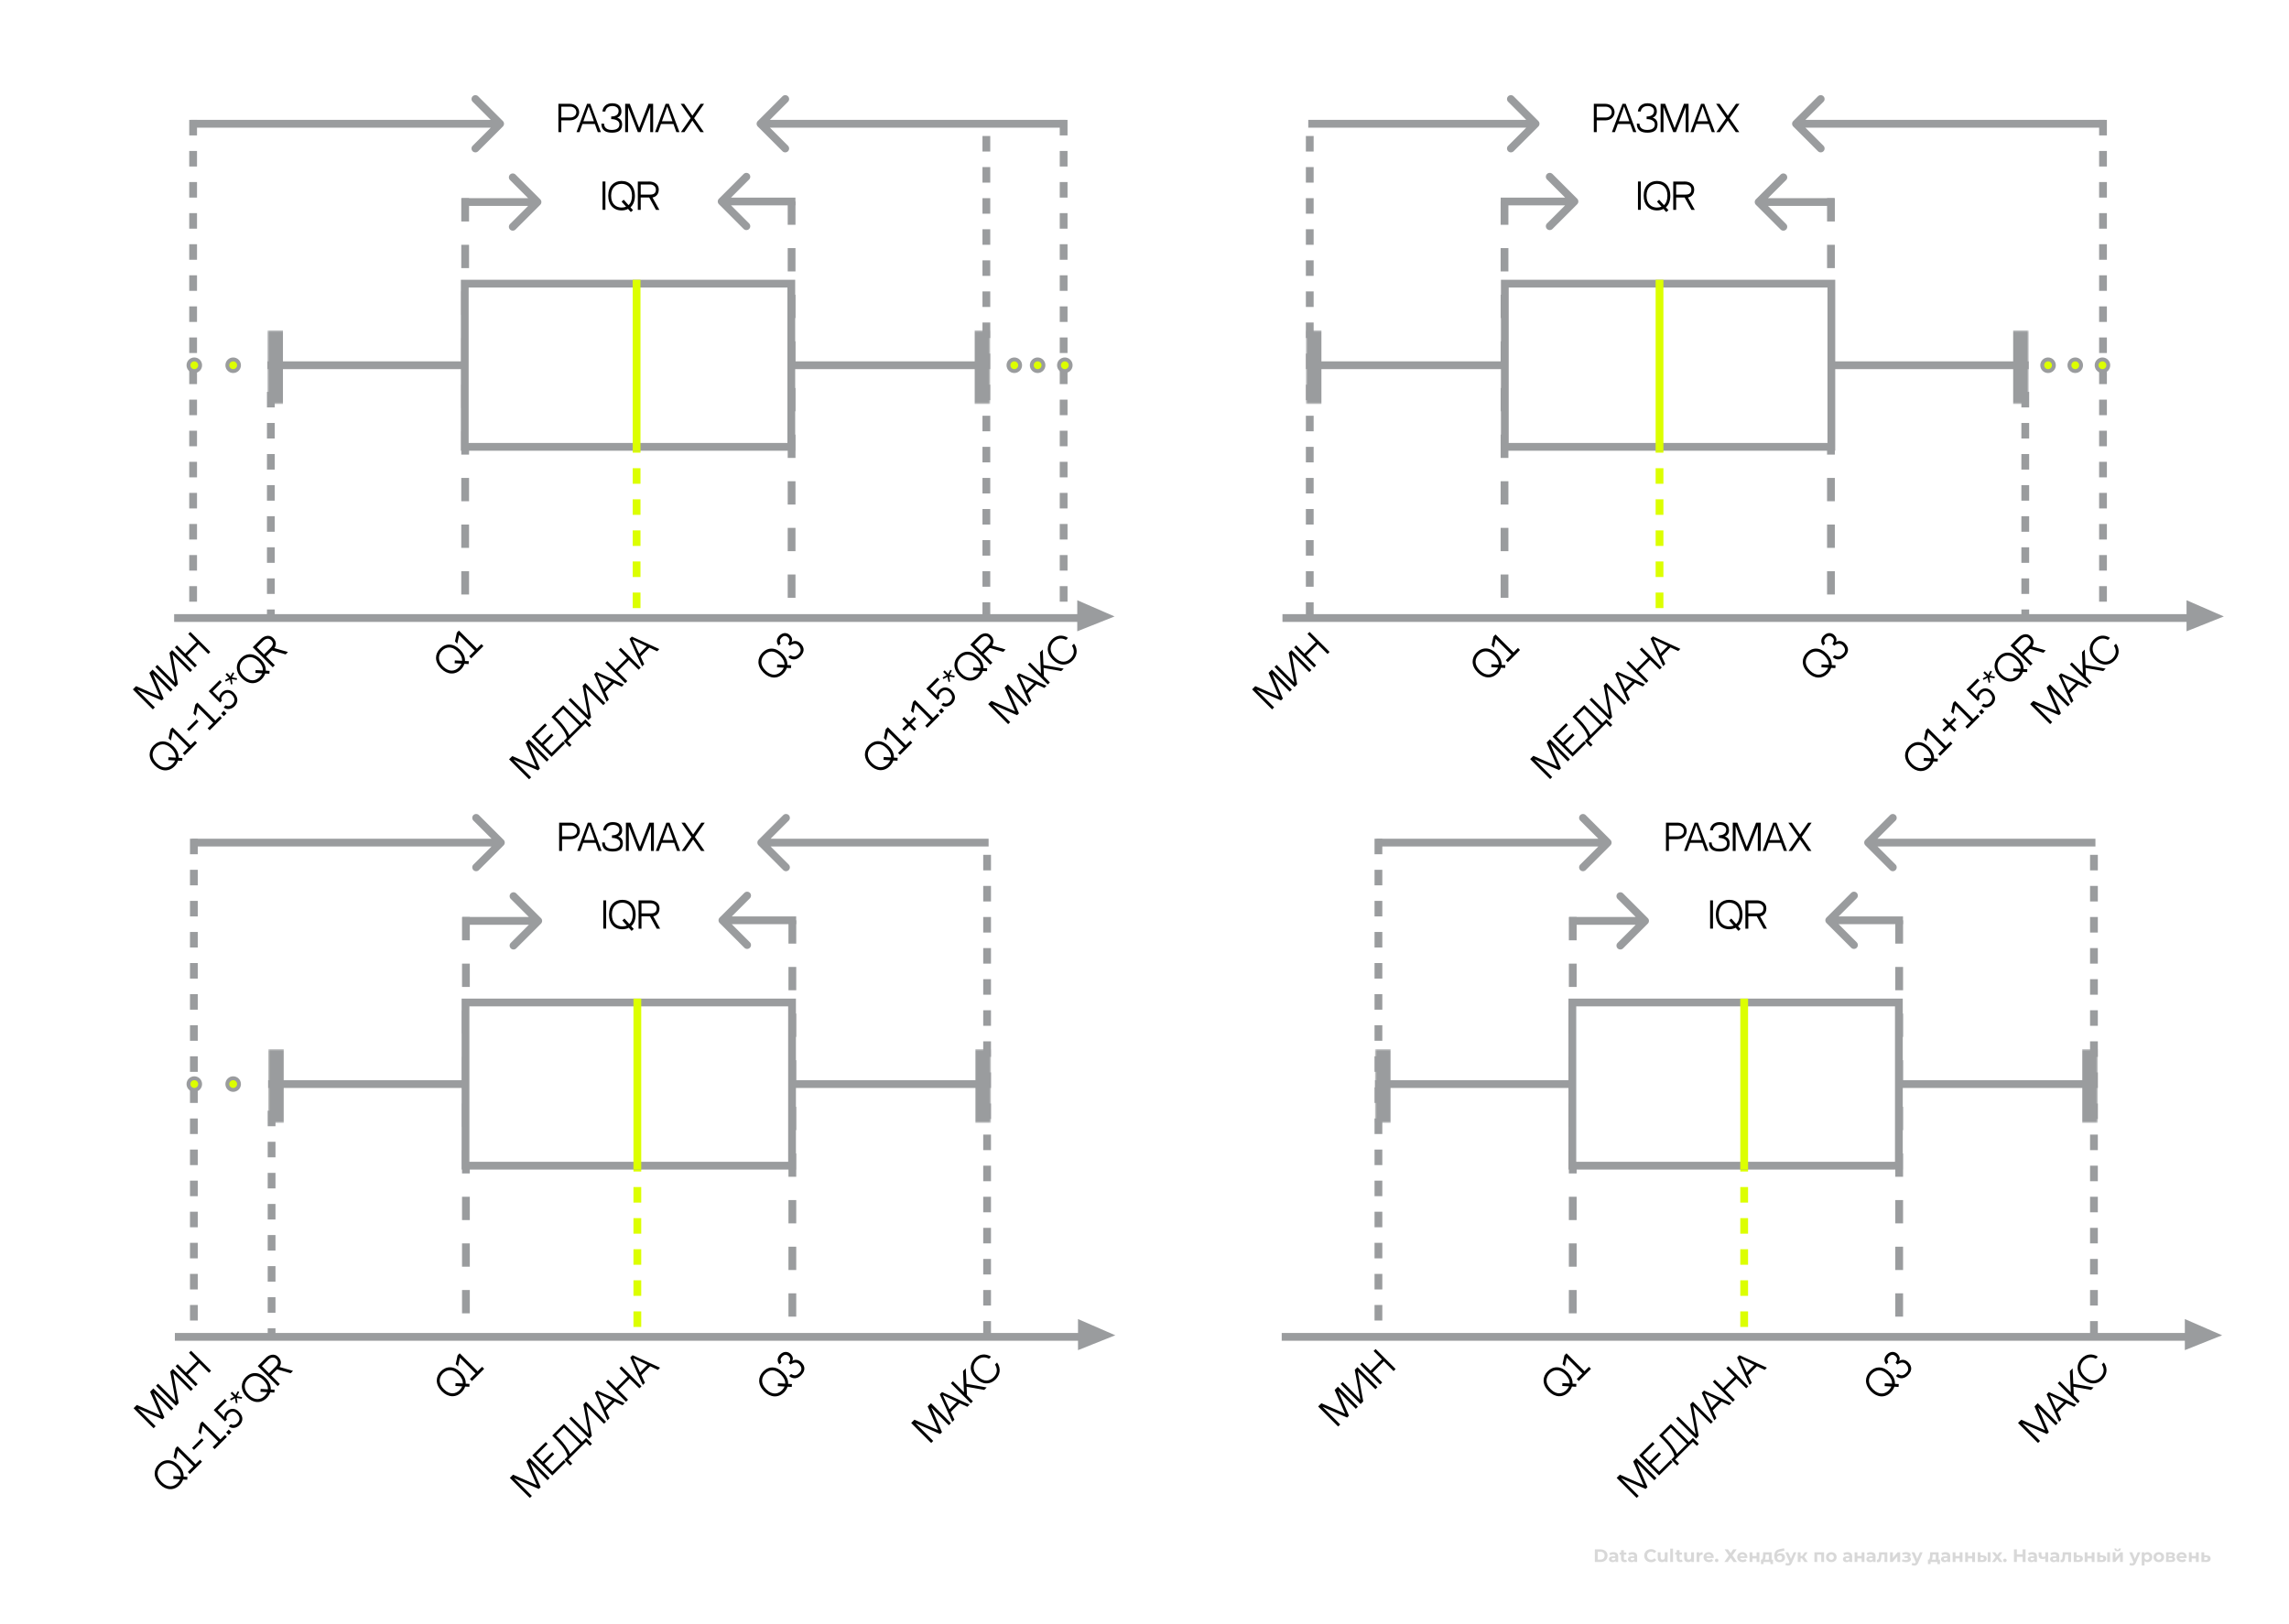 <svg width="589" height="418" viewBox="0 0 589 418" fill="none" xmlns="http://www.w3.org/2000/svg">
<rect width="589" height="418" fill="white"/>
<path d="M410.385 402V398.749H411.862C412.215 398.749 412.527 398.817 412.796 398.953C413.065 399.086 413.276 399.274 413.428 399.515C413.579 399.757 413.655 400.043 413.655 400.374C413.655 400.703 413.579 400.989 413.428 401.234C413.276 401.475 413.065 401.664 412.796 401.8C412.527 401.933 412.215 402 411.862 402H410.385ZM411.138 401.382H411.825C412.042 401.382 412.229 401.342 412.387 401.262C412.548 401.178 412.672 401.06 412.759 400.909C412.849 400.757 412.893 400.579 412.893 400.374C412.893 400.167 412.849 399.989 412.759 399.84C412.672 399.689 412.548 399.573 412.387 399.492C412.229 399.408 412.042 399.367 411.825 399.367H411.138V401.382ZM415.704 402V401.512L415.658 401.406V400.532C415.658 400.378 415.61 400.257 415.514 400.17C415.421 400.083 415.277 400.04 415.082 400.04C414.949 400.04 414.817 400.062 414.687 400.105C414.56 400.145 414.452 400.201 414.362 400.272L414.102 399.766C414.238 399.67 414.402 399.596 414.594 399.543C414.786 399.49 414.981 399.464 415.179 399.464C415.56 399.464 415.856 399.554 416.066 399.734C416.277 399.913 416.382 400.193 416.382 400.574V402H415.704ZM414.942 402.037C414.747 402.037 414.58 402.005 414.441 401.94C414.302 401.872 414.195 401.78 414.12 401.666C414.046 401.551 414.009 401.423 414.009 401.28C414.009 401.131 414.045 401.001 414.116 400.89C414.19 400.779 414.306 400.692 414.464 400.63C414.622 400.565 414.828 400.532 415.082 400.532H415.746V400.955H415.161C414.99 400.955 414.873 400.983 414.808 401.039C414.746 401.094 414.715 401.164 414.715 401.248C414.715 401.34 414.751 401.415 414.822 401.471C414.896 401.523 414.997 401.549 415.124 401.549C415.244 401.549 415.353 401.522 415.449 401.466C415.545 401.407 415.614 401.322 415.658 401.21L415.769 401.545C415.717 401.706 415.621 401.828 415.481 401.912C415.342 401.995 415.162 402.037 414.942 402.037ZM418.06 402.037C417.766 402.037 417.537 401.963 417.372 401.814C417.208 401.663 417.126 401.438 417.126 401.141V398.949H417.851V401.131C417.851 401.237 417.879 401.319 417.934 401.378C417.99 401.433 418.066 401.461 418.162 401.461C418.277 401.461 418.374 401.43 418.455 401.368L418.65 401.879C418.575 401.932 418.486 401.972 418.38 402C418.278 402.025 418.171 402.037 418.06 402.037ZM416.741 400.114V399.557H418.473V400.114H416.741ZM420.589 402V401.512L420.543 401.406V400.532C420.543 400.378 420.495 400.257 420.399 400.17C420.306 400.083 420.162 400.04 419.967 400.04C419.834 400.04 419.702 400.062 419.572 400.105C419.445 400.145 419.337 400.201 419.247 400.272L418.987 399.766C419.123 399.67 419.287 399.596 419.479 399.543C419.671 399.49 419.866 399.464 420.064 399.464C420.445 399.464 420.741 399.554 420.951 399.734C421.162 399.913 421.267 400.193 421.267 400.574V402H420.589ZM419.827 402.037C419.632 402.037 419.465 402.005 419.326 401.94C419.186 401.872 419.08 401.78 419.005 401.666C418.931 401.551 418.894 401.423 418.894 401.28C418.894 401.131 418.929 401.001 419.001 400.89C419.075 400.779 419.191 400.692 419.349 400.63C419.507 400.565 419.713 400.532 419.967 400.532H420.631V400.955H420.046C419.875 400.955 419.758 400.983 419.693 401.039C419.631 401.094 419.6 401.164 419.6 401.248C419.6 401.34 419.635 401.415 419.707 401.471C419.781 401.523 419.882 401.549 420.008 401.549C420.129 401.549 420.238 401.522 420.334 401.466C420.43 401.407 420.499 401.322 420.543 401.21L420.654 401.545C420.601 401.706 420.505 401.828 420.366 401.912C420.227 401.995 420.047 402.037 419.827 402.037ZM424.845 402.056C424.594 402.056 424.361 402.015 424.144 401.935C423.93 401.851 423.744 401.734 423.586 401.582C423.429 401.43 423.305 401.252 423.215 401.048C423.128 400.844 423.085 400.619 423.085 400.374C423.085 400.13 423.128 399.905 423.215 399.701C423.305 399.497 423.429 399.319 423.586 399.167C423.747 399.015 423.935 398.899 424.148 398.819C424.362 398.735 424.596 398.693 424.85 398.693C425.132 398.693 425.385 398.743 425.611 398.842C425.841 398.938 426.033 399.08 426.187 399.269L425.704 399.715C425.593 399.588 425.469 399.494 425.333 399.432C425.197 399.367 425.048 399.334 424.887 399.334C424.735 399.334 424.596 399.359 424.469 399.408C424.342 399.458 424.232 399.529 424.139 399.622C424.046 399.715 423.974 399.825 423.921 399.952C423.871 400.079 423.847 400.22 423.847 400.374C423.847 400.529 423.871 400.67 423.921 400.797C423.974 400.924 424.046 401.034 424.139 401.127C424.232 401.22 424.342 401.291 424.469 401.34C424.596 401.39 424.735 401.415 424.887 401.415C425.048 401.415 425.197 401.384 425.333 401.322C425.469 401.257 425.593 401.159 425.704 401.029L426.187 401.475C426.033 401.664 425.841 401.808 425.611 401.907C425.385 402.006 425.13 402.056 424.845 402.056ZM427.64 402.037C427.432 402.037 427.246 401.997 427.082 401.916C426.921 401.836 426.796 401.714 426.706 401.549C426.616 401.382 426.571 401.17 426.571 400.913V399.501H427.296V400.806C427.296 401.014 427.339 401.167 427.426 401.266C427.516 401.362 427.641 401.41 427.802 401.41C427.914 401.41 428.013 401.387 428.1 401.34C428.186 401.291 428.254 401.217 428.304 401.118C428.353 401.015 428.378 400.888 428.378 400.737V399.501H429.103V402H428.415V401.313L428.541 401.512C428.457 401.686 428.333 401.817 428.169 401.907C428.008 401.994 427.832 402.037 427.64 402.037ZM429.774 402V398.554H430.498V402H429.774ZM432.379 402.037C432.084 402.037 431.855 401.963 431.691 401.814C431.527 401.663 431.445 401.438 431.445 401.141V398.949H432.17V401.131C432.17 401.237 432.198 401.319 432.253 401.378C432.309 401.433 432.385 401.461 432.481 401.461C432.595 401.461 432.693 401.43 432.773 401.368L432.968 401.879C432.894 401.932 432.804 401.972 432.699 402C432.597 402.025 432.49 402.037 432.379 402.037ZM431.06 400.114V399.557H432.792V400.114H431.06ZM434.429 402.037C434.222 402.037 434.036 401.997 433.872 401.916C433.711 401.836 433.586 401.714 433.496 401.549C433.406 401.382 433.361 401.17 433.361 400.913V399.501H434.086V400.806C434.086 401.014 434.129 401.167 434.216 401.266C434.306 401.362 434.431 401.41 434.592 401.41C434.704 401.41 434.803 401.387 434.889 401.34C434.976 401.291 435.044 401.217 435.094 401.118C435.143 401.015 435.168 400.888 435.168 400.737V399.501H435.892V402H435.205V401.313L435.331 401.512C435.247 401.686 435.123 401.817 434.959 401.907C434.798 401.994 434.621 402.037 434.429 402.037ZM436.564 402V399.501H437.256V400.207L437.158 400.003C437.233 399.826 437.352 399.693 437.516 399.603C437.68 399.511 437.88 399.464 438.115 399.464V400.133C438.084 400.13 438.056 400.128 438.031 400.128C438.007 400.125 437.98 400.124 437.952 400.124C437.754 400.124 437.593 400.181 437.469 400.295C437.349 400.407 437.288 400.582 437.288 400.82V402H436.564ZM439.768 402.037C439.483 402.037 439.232 401.981 439.015 401.87C438.802 401.758 438.636 401.607 438.518 401.415C438.401 401.22 438.342 400.998 438.342 400.751C438.342 400.5 438.399 400.278 438.514 400.086C438.631 399.891 438.791 399.74 438.992 399.631C439.193 399.52 439.421 399.464 439.675 399.464C439.919 399.464 440.139 399.517 440.334 399.622C440.532 399.724 440.689 399.873 440.803 400.068C440.918 400.26 440.975 400.491 440.975 400.76C440.975 400.788 440.974 400.82 440.971 400.857C440.968 400.892 440.964 400.924 440.961 400.955H438.932V400.532H440.58L440.302 400.658C440.302 400.528 440.275 400.415 440.223 400.319C440.17 400.223 440.097 400.148 440.005 400.096C439.912 400.04 439.803 400.012 439.679 400.012C439.556 400.012 439.446 400.04 439.35 400.096C439.257 400.148 439.184 400.224 439.131 400.323C439.079 400.419 439.052 400.534 439.052 400.667V400.779C439.052 400.915 439.082 401.036 439.141 401.141C439.203 401.243 439.288 401.322 439.396 401.378C439.508 401.43 439.638 401.457 439.786 401.457C439.919 401.457 440.036 401.436 440.135 401.396C440.237 401.356 440.33 401.296 440.413 401.215L440.799 401.633C440.684 401.763 440.54 401.864 440.367 401.935C440.193 402.003 439.994 402.037 439.768 402.037ZM441.732 402.037C441.608 402.037 441.501 401.995 441.411 401.912C441.324 401.825 441.281 401.715 441.281 401.582C441.281 401.449 441.324 401.342 441.411 401.262C441.501 401.178 441.608 401.136 441.732 401.136C441.859 401.136 441.965 401.178 442.052 401.262C442.139 401.342 442.182 401.449 442.182 401.582C442.182 401.715 442.139 401.825 442.052 401.912C441.965 401.995 441.859 402.037 441.732 402.037ZM443.775 398.749H444.643L445.317 399.734L445.99 398.749H446.873L445.791 400.305L446.961 402H446.074L445.317 400.922L444.569 402H443.701L444.862 400.337L443.775 398.749ZM448.435 402.037C448.15 402.037 447.899 401.981 447.683 401.87C447.469 401.758 447.303 401.607 447.186 401.415C447.068 401.22 447.009 400.998 447.009 400.751C447.009 400.5 447.067 400.278 447.181 400.086C447.299 399.891 447.458 399.74 447.659 399.631C447.861 399.52 448.088 399.464 448.342 399.464C448.587 399.464 448.807 399.517 449.002 399.622C449.2 399.724 449.356 399.873 449.471 400.068C449.585 400.26 449.643 400.491 449.643 400.76C449.643 400.788 449.641 400.82 449.638 400.857C449.635 400.892 449.632 400.924 449.629 400.955H447.599V400.532H449.248L448.969 400.658C448.969 400.528 448.943 400.415 448.89 400.319C448.838 400.223 448.765 400.148 448.672 400.096C448.579 400.04 448.471 400.012 448.347 400.012C448.223 400.012 448.113 400.04 448.017 400.096C447.924 400.148 447.851 400.224 447.799 400.323C447.746 400.419 447.72 400.534 447.72 400.667V400.779C447.72 400.915 447.749 401.036 447.808 401.141C447.87 401.243 447.955 401.322 448.064 401.378C448.175 401.43 448.305 401.457 448.454 401.457C448.587 401.457 448.703 401.436 448.802 401.396C448.904 401.356 448.997 401.296 449.081 401.215L449.466 401.633C449.352 401.763 449.208 401.864 449.034 401.935C448.861 402.003 448.661 402.037 448.435 402.037ZM450.198 402V399.501H450.918V400.477H452.005V399.501H452.729V402H452.005V401.066H450.918V402H450.198ZM455.141 401.675V400.096H454.324L454.31 400.416C454.304 400.549 454.296 400.676 454.287 400.797C454.277 400.918 454.259 401.028 454.231 401.127C454.206 401.223 454.169 401.305 454.12 401.373C454.07 401.438 454.003 401.483 453.92 401.508L453.205 401.406C453.294 401.406 453.367 401.379 453.423 401.327C453.479 401.271 453.522 401.195 453.553 401.099C453.584 401 453.607 400.888 453.623 400.765C453.638 400.638 453.649 400.504 453.655 400.365L453.688 399.501H455.866V401.675H455.141ZM453.121 402.539V401.406H456.223V402.539H455.55V402H453.794V402.539H453.121ZM457.919 402.056C457.715 402.056 457.529 402.026 457.362 401.967C457.195 401.906 457.049 401.811 456.926 401.684C456.805 401.554 456.71 401.388 456.642 401.187C456.577 400.986 456.545 400.746 456.545 400.467C456.545 400.269 456.562 400.088 456.596 399.924C456.63 399.76 456.681 399.611 456.749 399.478C456.817 399.342 456.904 399.223 457.009 399.12C457.118 399.015 457.243 398.928 457.385 398.86C457.531 398.789 457.695 398.735 457.878 398.698L459.067 398.461L459.164 399.083L458.115 399.292C458.053 399.305 457.981 399.322 457.901 399.343C457.823 399.362 457.745 399.391 457.664 399.432C457.587 399.472 457.514 399.529 457.446 399.603C457.381 399.675 457.328 399.769 457.288 399.887C457.248 400.001 457.227 400.144 457.227 400.314C457.227 400.367 457.229 400.407 457.232 400.435C457.238 400.463 457.243 400.492 457.246 400.523C457.252 400.554 457.255 400.602 457.255 400.667L457.023 400.439C457.091 400.294 457.178 400.17 457.283 400.068C457.392 399.966 457.515 399.888 457.655 399.836C457.797 399.78 457.955 399.752 458.128 399.752C458.364 399.752 458.57 399.8 458.746 399.896C458.926 399.989 459.065 400.121 459.164 400.291C459.263 400.461 459.313 400.655 459.313 400.871C459.313 401.107 459.254 401.314 459.136 401.494C459.019 401.67 458.855 401.808 458.644 401.907C458.437 402.006 458.195 402.056 457.919 402.056ZM457.957 401.494C458.077 401.494 458.184 401.467 458.277 401.415C458.37 401.359 458.441 401.286 458.491 401.197C458.543 401.104 458.57 401 458.57 400.885C458.57 400.774 458.543 400.675 458.491 400.588C458.441 400.501 458.37 400.433 458.277 400.384C458.184 400.334 458.076 400.309 457.952 400.309C457.831 400.309 457.723 400.334 457.627 400.384C457.531 400.43 457.457 400.495 457.404 400.579C457.351 400.662 457.325 400.76 457.325 400.871C457.325 400.986 457.351 401.091 457.404 401.187C457.46 401.28 457.534 401.354 457.627 401.41C457.723 401.466 457.833 401.494 457.957 401.494ZM460.075 402.938C459.945 402.938 459.817 402.918 459.69 402.878C459.563 402.838 459.459 402.782 459.379 402.711L459.643 402.195C459.699 402.245 459.763 402.283 459.834 402.311C459.908 402.339 459.981 402.353 460.052 402.353C460.154 402.353 460.235 402.328 460.294 402.279C460.356 402.232 460.411 402.153 460.461 402.042L460.591 401.735L460.647 401.656L461.543 399.501H462.24L461.111 402.153C461.031 402.355 460.938 402.512 460.832 402.627C460.73 402.742 460.616 402.822 460.489 402.869C460.365 402.915 460.227 402.938 460.075 402.938ZM460.503 402.098L459.388 399.501H460.136L461 401.591L460.503 402.098ZM464.359 402L463.523 400.816L464.113 400.467L465.213 402H464.359ZM462.589 402V399.501H463.314V402H462.589ZM463.1 401.053V400.472H463.973V401.053H463.1ZM464.182 400.834L463.504 400.76L464.382 399.501H465.153L464.182 400.834ZM466.884 402V399.501H469.369V402H468.645V399.933L468.807 400.096H467.442L467.604 399.933V402H466.884ZM471.234 402.037C470.968 402.037 470.731 401.981 470.524 401.87C470.319 401.758 470.157 401.607 470.036 401.415C469.918 401.22 469.86 400.998 469.86 400.751C469.86 400.5 469.918 400.278 470.036 400.086C470.157 399.891 470.319 399.74 470.524 399.631C470.731 399.52 470.968 399.464 471.234 399.464C471.497 399.464 471.733 399.52 471.94 399.631C472.148 399.74 472.31 399.89 472.428 400.082C472.546 400.274 472.604 400.497 472.604 400.751C472.604 400.998 472.546 401.22 472.428 401.415C472.31 401.607 472.148 401.758 471.94 401.87C471.733 401.981 471.497 402.037 471.234 402.037ZM471.234 401.443C471.355 401.443 471.463 401.415 471.559 401.359C471.655 401.303 471.731 401.224 471.787 401.122C471.843 401.017 471.871 400.893 471.871 400.751C471.871 400.605 471.843 400.481 471.787 400.379C471.731 400.277 471.655 400.198 471.559 400.142C471.463 400.086 471.355 400.059 471.234 400.059C471.114 400.059 471.005 400.086 470.909 400.142C470.813 400.198 470.736 400.277 470.677 400.379C470.621 400.481 470.593 400.605 470.593 400.751C470.593 400.893 470.621 401.017 470.677 401.122C470.736 401.224 470.813 401.303 470.909 401.359C471.005 401.415 471.114 401.443 471.234 401.443ZM475.914 402V401.512L475.867 401.406V400.532C475.867 400.378 475.819 400.257 475.723 400.17C475.63 400.083 475.486 400.04 475.291 400.04C475.158 400.04 475.027 400.062 474.896 400.105C474.77 400.145 474.661 400.201 474.571 400.272L474.311 399.766C474.447 399.67 474.612 399.596 474.804 399.543C474.996 399.49 475.191 399.464 475.389 399.464C475.77 399.464 476.065 399.554 476.276 399.734C476.486 399.913 476.592 400.193 476.592 400.574V402H475.914ZM475.152 402.037C474.957 402.037 474.79 402.005 474.65 401.94C474.511 401.872 474.404 401.78 474.33 401.666C474.256 401.551 474.218 401.423 474.218 401.28C474.218 401.131 474.254 401.001 474.325 400.89C474.4 400.779 474.516 400.692 474.674 400.63C474.831 400.565 475.037 400.532 475.291 400.532H475.955V400.955H475.37C475.2 400.955 475.082 400.983 475.017 401.039C474.955 401.094 474.924 401.164 474.924 401.248C474.924 401.34 474.96 401.415 475.031 401.471C475.105 401.523 475.206 401.549 475.333 401.549C475.454 401.549 475.562 401.522 475.658 401.466C475.754 401.407 475.824 401.322 475.867 401.21L475.979 401.545C475.926 401.706 475.83 401.828 475.691 401.912C475.551 401.995 475.372 402.037 475.152 402.037ZM477.221 402V399.501H477.941V400.477H479.028V399.501H479.752V402H479.028V401.066H477.941V402H477.221ZM481.941 402V401.512L481.895 401.406V400.532C481.895 400.378 481.847 400.257 481.751 400.17C481.658 400.083 481.514 400.04 481.319 400.04C481.186 400.04 481.054 400.062 480.924 400.105C480.797 400.145 480.689 400.201 480.599 400.272L480.339 399.766C480.475 399.67 480.639 399.596 480.831 399.543C481.023 399.49 481.218 399.464 481.417 399.464C481.797 399.464 482.093 399.554 482.304 399.734C482.514 399.913 482.619 400.193 482.619 400.574V402H481.941ZM481.18 402.037C480.985 402.037 480.817 402.005 480.678 401.94C480.539 401.872 480.432 401.78 480.358 401.666C480.283 401.551 480.246 401.423 480.246 401.28C480.246 401.131 480.282 401.001 480.353 400.89C480.427 400.779 480.543 400.692 480.701 400.63C480.859 400.565 481.065 400.532 481.319 400.532H481.983V400.955H481.398C481.228 400.955 481.11 400.983 481.045 401.039C480.983 401.094 480.952 401.164 480.952 401.248C480.952 401.34 480.988 401.415 481.059 401.471C481.133 401.523 481.234 401.549 481.361 401.549C481.482 401.549 481.59 401.522 481.686 401.466C481.782 401.407 481.852 401.322 481.895 401.21L482.006 401.545C481.954 401.706 481.858 401.828 481.718 401.912C481.579 401.995 481.4 402.037 481.18 402.037ZM482.933 401.995L482.97 401.401C482.989 401.404 483.007 401.407 483.026 401.41C483.045 401.41 483.062 401.41 483.077 401.41C483.164 401.41 483.232 401.385 483.281 401.336C483.331 401.286 483.368 401.22 483.393 401.136C483.418 401.049 483.435 400.952 483.444 400.844C483.456 400.735 483.466 400.622 483.472 400.504L483.509 399.501H485.645V402H484.921V399.919L485.083 400.096H483.987L484.141 399.91L484.108 400.537C484.099 400.76 484.08 400.964 484.052 401.15C484.028 401.336 483.986 401.497 483.927 401.633C483.868 401.766 483.789 401.87 483.69 401.944C483.591 402.015 483.464 402.051 483.309 402.051C483.254 402.051 483.195 402.046 483.133 402.037C483.071 402.028 483.004 402.014 482.933 401.995ZM486.342 402V399.501H487.062V400.988L488.279 399.501H488.943V402H488.223V400.514L487.011 402H486.342ZM490.462 402.046C490.27 402.046 490.078 402.026 489.886 401.986C489.697 401.946 489.522 401.885 489.361 401.805L489.556 401.299C489.683 401.361 489.821 401.409 489.97 401.443C490.122 401.474 490.275 401.489 490.43 401.489C490.541 401.489 490.637 401.478 490.718 401.457C490.801 401.432 490.865 401.398 490.908 401.354C490.951 401.311 490.973 401.258 490.973 401.197C490.973 401.116 490.939 401.056 490.871 401.015C490.803 400.972 490.704 400.95 490.574 400.95H490.063V400.5H490.513C490.597 400.5 490.668 400.491 490.727 400.472C490.786 400.453 490.829 400.427 490.857 400.393C490.888 400.356 490.903 400.313 490.903 400.263C490.903 400.21 490.885 400.165 490.848 400.128C490.81 400.091 490.756 400.063 490.685 400.045C490.614 400.023 490.524 400.012 490.416 400.012C490.292 400.012 490.163 400.028 490.03 400.059C489.897 400.086 489.761 400.128 489.621 400.184L489.445 399.682C489.609 399.614 489.772 399.56 489.933 399.52C490.094 399.48 490.253 399.458 490.411 399.455C490.643 399.449 490.852 399.473 491.038 399.529C491.224 399.585 491.369 399.665 491.475 399.771C491.583 399.876 491.637 400.004 491.637 400.156C491.637 400.277 491.6 400.385 491.526 400.481C491.454 400.577 491.355 400.653 491.228 400.709C491.102 400.761 490.959 400.788 490.801 400.788L490.82 400.644C491.095 400.644 491.312 400.7 491.47 400.811C491.628 400.919 491.707 401.068 491.707 401.257C491.707 401.418 491.651 401.559 491.54 401.68C491.431 401.797 491.283 401.889 491.094 401.954C490.908 402.015 490.697 402.046 490.462 402.046ZM492.564 402.938C492.434 402.938 492.305 402.918 492.178 402.878C492.051 402.838 491.948 402.782 491.867 402.711L492.132 402.195C492.188 402.245 492.251 402.283 492.322 402.311C492.397 402.339 492.469 402.353 492.541 402.353C492.643 402.353 492.723 402.328 492.782 402.279C492.844 402.232 492.9 402.153 492.949 402.042L493.079 401.735L493.135 401.656L494.031 399.501H494.728L493.6 402.153C493.519 402.355 493.426 402.512 493.321 402.627C493.219 402.742 493.104 402.822 492.977 402.869C492.853 402.915 492.716 402.938 492.564 402.938ZM492.991 402.098L491.876 399.501H492.624L493.488 401.591L492.991 402.098ZM498.111 401.675V400.096H497.294L497.28 400.416C497.274 400.549 497.266 400.676 497.257 400.797C497.248 400.918 497.229 401.028 497.201 401.127C497.176 401.223 497.139 401.305 497.09 401.373C497.04 401.438 496.974 401.483 496.89 401.508L496.175 401.406C496.265 401.406 496.337 401.379 496.393 401.327C496.449 401.271 496.492 401.195 496.523 401.099C496.554 401 496.577 400.888 496.593 400.765C496.608 400.638 496.619 400.504 496.625 400.365L496.658 399.501H498.836V401.675H498.111ZM496.091 402.539V401.406H499.194V402.539H498.52V402H496.765V402.539H496.091ZM501.145 402V401.512L501.099 401.406V400.532C501.099 400.378 501.051 400.257 500.955 400.17C500.862 400.083 500.718 400.04 500.523 400.04C500.39 400.04 500.258 400.062 500.128 400.105C500.001 400.145 499.893 400.201 499.803 400.272L499.543 399.766C499.679 399.67 499.843 399.596 500.035 399.543C500.227 399.49 500.422 399.464 500.62 399.464C501.001 399.464 501.297 399.554 501.507 399.734C501.718 399.913 501.823 400.193 501.823 400.574V402H501.145ZM500.383 402.037C500.188 402.037 500.021 402.005 499.882 401.94C499.742 401.872 499.636 401.78 499.561 401.666C499.487 401.551 499.45 401.423 499.45 401.28C499.45 401.131 499.485 401.001 499.557 400.89C499.631 400.779 499.747 400.692 499.905 400.63C500.063 400.565 500.269 400.532 500.523 400.532H501.187V400.955H500.602C500.431 400.955 500.314 400.983 500.249 401.039C500.187 401.094 500.156 401.164 500.156 401.248C500.156 401.34 500.191 401.415 500.263 401.471C500.337 401.523 500.438 401.549 500.565 401.549C500.685 401.549 500.794 401.522 500.89 401.466C500.986 401.407 501.055 401.322 501.099 401.21L501.21 401.545C501.157 401.706 501.061 401.828 500.922 401.912C500.783 401.995 500.603 402.037 500.383 402.037ZM502.453 402V399.501H503.172V400.477H504.259V399.501H504.984V402H504.259V401.066H503.172V402H502.453ZM505.677 402V399.501H506.397V400.477H507.484V399.501H508.209V402H507.484V401.066H506.397V402H505.677ZM511.475 402V399.501H512.195V402H511.475ZM510.217 400.3C510.545 400.303 510.791 400.378 510.955 400.523C511.122 400.665 511.206 400.868 511.206 401.131C511.206 401.407 511.111 401.622 510.923 401.777C510.734 401.929 510.466 402.005 510.119 402.005L508.902 402V399.501H509.622V400.3H510.217ZM510.054 401.489C510.193 401.492 510.3 401.463 510.374 401.401C510.449 401.339 510.486 401.246 510.486 401.122C510.486 400.998 510.449 400.91 510.374 400.857C510.3 400.802 510.193 400.772 510.054 400.769L509.622 400.765V401.489H510.054ZM512.559 402L513.678 400.532L513.664 400.932L512.592 399.501H513.404L514.082 400.435L513.776 400.444L514.477 399.501H515.248L514.171 400.918V400.528L515.285 402H514.463L513.753 401.006L514.055 401.048L513.349 402H512.559ZM515.902 402.037C515.778 402.037 515.671 401.995 515.582 401.912C515.495 401.825 515.452 401.715 515.452 401.582C515.452 401.449 515.495 401.342 515.582 401.262C515.671 401.178 515.778 401.136 515.902 401.136C516.029 401.136 516.136 401.178 516.223 401.262C516.309 401.342 516.353 401.449 516.353 401.582C516.353 401.715 516.309 401.825 516.223 401.912C516.136 401.995 516.029 402.037 515.902 402.037ZM520.458 398.749H521.21V402H520.458V398.749ZM518.981 402H518.229V398.749H518.981V402ZM520.514 400.667H518.925V400.031H520.514V400.667ZM523.465 402V401.512L523.418 401.406V400.532C523.418 400.378 523.37 400.257 523.274 400.17C523.181 400.083 523.037 400.04 522.842 400.04C522.709 400.04 522.578 400.062 522.448 400.105C522.321 400.145 522.212 400.201 522.122 400.272L521.862 399.766C521.999 399.67 522.163 399.596 522.355 399.543C522.547 399.49 522.742 399.464 522.94 399.464C523.321 399.464 523.616 399.554 523.827 399.734C524.038 399.913 524.143 400.193 524.143 400.574V402H523.465ZM522.703 402.037C522.508 402.037 522.341 402.005 522.201 401.94C522.062 401.872 521.955 401.78 521.881 401.666C521.807 401.551 521.77 401.423 521.77 401.28C521.77 401.131 521.805 401.001 521.876 400.89C521.951 400.779 522.067 400.692 522.225 400.63C522.383 400.565 522.588 400.532 522.842 400.532H523.507V400.955H522.921C522.751 400.955 522.633 400.983 522.568 401.039C522.506 401.094 522.475 401.164 522.475 401.248C522.475 401.34 522.511 401.415 522.582 401.471C522.657 401.523 522.757 401.549 522.884 401.549C523.005 401.549 523.113 401.522 523.209 401.466C523.305 401.407 523.375 401.322 523.418 401.21L523.53 401.545C523.477 401.706 523.381 401.828 523.242 401.912C523.102 401.995 522.923 402.037 522.703 402.037ZM526.347 401.043C526.244 401.099 526.131 401.144 526.008 401.178C525.884 401.212 525.748 401.229 525.599 401.229C525.271 401.229 525.018 401.155 524.842 401.006C524.665 400.854 524.577 400.614 524.577 400.286V399.501H525.302V400.24C525.302 400.395 525.342 400.506 525.422 400.574C525.503 400.639 525.616 400.672 525.761 400.672C525.867 400.672 525.967 400.659 526.063 400.635C526.162 400.61 526.257 400.574 526.347 400.528V401.043ZM526.296 402V399.501H527.02V402H526.296ZM529.211 402V401.512L529.165 401.406V400.532C529.165 400.378 529.117 400.257 529.021 400.17C528.928 400.083 528.784 400.04 528.589 400.04C528.456 400.04 528.324 400.062 528.194 400.105C528.067 400.145 527.959 400.201 527.869 400.272L527.609 399.766C527.745 399.67 527.909 399.596 528.101 399.543C528.293 399.49 528.488 399.464 528.686 399.464C529.067 399.464 529.363 399.554 529.574 399.734C529.784 399.913 529.889 400.193 529.889 400.574V402H529.211ZM528.45 402.037C528.255 402.037 528.087 402.005 527.948 401.94C527.809 401.872 527.702 401.78 527.628 401.666C527.553 401.551 527.516 401.423 527.516 401.28C527.516 401.131 527.552 401.001 527.623 400.89C527.697 400.779 527.813 400.692 527.971 400.63C528.129 400.565 528.335 400.532 528.589 400.532H529.253V400.955H528.668C528.498 400.955 528.38 400.983 528.315 401.039C528.253 401.094 528.222 401.164 528.222 401.248C528.222 401.34 528.258 401.415 528.329 401.471C528.403 401.523 528.504 401.549 528.631 401.549C528.752 401.549 528.86 401.522 528.956 401.466C529.052 401.407 529.122 401.322 529.165 401.21L529.276 401.545C529.224 401.706 529.128 401.828 528.988 401.912C528.849 401.995 528.669 402.037 528.45 402.037ZM530.203 401.995L530.24 401.401C530.259 401.404 530.277 401.407 530.296 401.41C530.314 401.41 530.331 401.41 530.347 401.41C530.434 401.41 530.502 401.385 530.551 401.336C530.601 401.286 530.638 401.22 530.663 401.136C530.688 401.049 530.705 400.952 530.714 400.844C530.726 400.735 530.736 400.622 530.742 400.504L530.779 399.501H532.915V402H532.191V399.919L532.353 400.096H531.257L531.411 399.91L531.378 400.537C531.369 400.76 531.35 400.964 531.322 401.15C531.298 401.336 531.256 401.497 531.197 401.633C531.138 401.766 531.059 401.87 530.96 401.944C530.861 402.015 530.734 402.051 530.579 402.051C530.523 402.051 530.465 402.046 530.403 402.037C530.341 402.028 530.274 402.014 530.203 401.995ZM534.964 400.3C535.292 400.303 535.541 400.378 535.711 400.523C535.885 400.665 535.971 400.868 535.971 401.131C535.971 401.407 535.874 401.622 535.679 401.777C535.484 401.929 535.213 402.005 534.866 402.005L533.612 402V399.501H534.332V400.3H534.964ZM534.801 401.489C534.94 401.492 535.047 401.463 535.122 401.401C535.196 401.339 535.233 401.246 535.233 401.122C535.233 400.998 535.196 400.91 535.122 400.857C535.047 400.802 534.94 400.772 534.801 400.769L534.332 400.765V401.489H534.801ZM536.424 402V399.501H537.144V400.477H538.231V399.501H538.955V402H538.231V401.066H537.144V402H536.424ZM542.222 402V399.501H542.942V402H542.222ZM540.963 400.3C541.292 400.303 541.538 400.378 541.702 400.523C541.869 400.665 541.953 400.868 541.953 401.131C541.953 401.407 541.858 401.622 541.669 401.777C541.48 401.929 541.213 402.005 540.866 402.005L539.649 402V399.501H540.369V400.3H540.963ZM540.801 401.489C540.94 401.492 541.047 401.463 541.121 401.401C541.196 401.339 541.233 401.246 541.233 401.122C541.233 400.998 541.196 400.91 541.121 400.857C541.047 400.802 540.94 400.772 540.801 400.769L540.369 400.765V401.489H540.801ZM543.64 402V399.501H544.36V400.988L545.577 399.501H546.241V402H545.521V400.514L544.309 402H543.64ZM544.894 399.232C544.622 399.232 544.417 399.173 544.281 399.055C544.145 398.935 544.075 398.754 544.072 398.512H544.546C544.549 398.617 544.578 398.701 544.634 398.763C544.69 398.825 544.775 398.856 544.89 398.856C545.001 398.856 545.086 398.825 545.145 398.763C545.207 398.701 545.238 398.617 545.238 398.512H545.721C545.721 398.754 545.651 398.935 545.512 399.055C545.373 399.173 545.167 399.232 544.894 399.232ZM548.592 402.938C548.462 402.938 548.333 402.918 548.207 402.878C548.08 402.838 547.976 402.782 547.895 402.711L548.16 402.195C548.216 402.245 548.279 402.283 548.35 402.311C548.425 402.339 548.498 402.353 548.569 402.353C548.671 402.353 548.751 402.328 548.81 402.279C548.872 402.232 548.928 402.153 548.977 402.042L549.108 401.735L549.163 401.656L550.06 399.501H550.756L549.628 402.153C549.547 402.355 549.454 402.512 549.349 402.627C549.247 402.742 549.132 402.822 549.005 402.869C548.881 402.915 548.744 402.938 548.592 402.938ZM549.019 402.098L547.905 399.501H548.652L549.516 401.591L549.019 402.098ZM552.578 402.037C552.368 402.037 552.183 401.991 552.025 401.898C551.868 401.805 551.744 401.664 551.654 401.475C551.567 401.283 551.524 401.042 551.524 400.751C551.524 400.456 551.566 400.215 551.649 400.026C551.733 399.837 551.854 399.696 552.012 399.603C552.169 399.511 552.358 399.464 552.578 399.464C552.813 399.464 553.024 399.518 553.21 399.627C553.399 399.732 553.547 399.881 553.656 400.073C553.767 400.265 553.823 400.491 553.823 400.751C553.823 401.014 553.767 401.241 553.656 401.433C553.547 401.625 553.399 401.774 553.21 401.879C553.024 401.985 552.813 402.037 552.578 402.037ZM551.101 402.901V399.501H551.793V400.012L551.779 400.755L551.826 401.494V402.901H551.101ZM552.453 401.443C552.573 401.443 552.68 401.415 552.773 401.359C552.869 401.303 552.945 401.224 553.001 401.122C553.06 401.017 553.089 400.893 553.089 400.751C553.089 400.605 553.06 400.481 553.001 400.379C552.945 400.277 552.869 400.198 552.773 400.142C552.68 400.086 552.573 400.059 552.453 400.059C552.332 400.059 552.224 400.086 552.128 400.142C552.032 400.198 551.956 400.277 551.9 400.379C551.844 400.481 551.816 400.605 551.816 400.751C551.816 400.893 551.844 401.017 551.9 401.122C551.956 401.224 552.032 401.303 552.128 401.359C552.224 401.415 552.332 401.443 552.453 401.443ZM555.501 402.037C555.235 402.037 554.998 401.981 554.79 401.87C554.586 401.758 554.424 401.607 554.303 401.415C554.185 401.22 554.126 400.998 554.126 400.751C554.126 400.5 554.185 400.278 554.303 400.086C554.424 399.891 554.586 399.74 554.79 399.631C554.998 399.52 555.235 399.464 555.501 399.464C555.764 399.464 556 399.52 556.207 399.631C556.414 399.74 556.577 399.89 556.695 400.082C556.812 400.274 556.871 400.497 556.871 400.751C556.871 400.998 556.812 401.22 556.695 401.415C556.577 401.607 556.414 401.758 556.207 401.87C556 401.981 555.764 402.037 555.501 402.037ZM555.501 401.443C555.622 401.443 555.73 401.415 555.826 401.359C555.922 401.303 555.998 401.224 556.054 401.122C556.109 401.017 556.137 400.893 556.137 400.751C556.137 400.605 556.109 400.481 556.054 400.379C555.998 400.277 555.922 400.198 555.826 400.142C555.73 400.086 555.622 400.059 555.501 400.059C555.38 400.059 555.272 400.086 555.176 400.142C555.08 400.198 555.003 400.277 554.944 400.379C554.888 400.481 554.86 400.605 554.86 400.751C554.86 400.893 554.888 401.017 554.944 401.122C555.003 401.224 555.08 401.303 555.176 401.359C555.272 401.415 555.38 401.443 555.501 401.443ZM557.369 402V399.501H558.647C558.959 399.501 559.204 399.559 559.381 399.673C559.557 399.785 559.645 399.943 559.645 400.147C559.645 400.351 559.562 400.512 559.394 400.63C559.23 400.744 559.012 400.802 558.74 400.802L558.814 400.635C559.117 400.635 559.343 400.69 559.492 400.802C559.644 400.913 559.72 401.076 559.72 401.289C559.72 401.509 559.636 401.683 559.469 401.81C559.302 401.937 559.046 402 558.702 402H557.369ZM558.034 401.508H558.642C558.775 401.508 558.874 401.486 558.939 401.443C559.007 401.396 559.041 401.327 559.041 401.234C559.041 401.138 559.011 401.068 558.949 401.025C558.887 400.978 558.789 400.955 558.656 400.955H558.034V401.508ZM558.034 400.528H558.582C558.709 400.528 558.803 400.504 558.865 400.458C558.93 400.412 558.963 400.345 558.963 400.258C558.963 400.169 558.93 400.102 558.865 400.059C558.803 400.015 558.709 399.994 558.582 399.994H558.034V400.528ZM561.48 402.037C561.195 402.037 560.944 401.981 560.728 401.87C560.514 401.758 560.348 401.607 560.231 401.415C560.113 401.22 560.054 400.998 560.054 400.751C560.054 400.5 560.112 400.278 560.226 400.086C560.344 399.891 560.503 399.74 560.705 399.631C560.906 399.52 561.133 399.464 561.387 399.464C561.632 399.464 561.852 399.517 562.047 399.622C562.245 399.724 562.401 399.873 562.516 400.068C562.63 400.26 562.688 400.491 562.688 400.76C562.688 400.788 562.686 400.82 562.683 400.857C562.68 400.892 562.677 400.924 562.674 400.955H560.644V400.532H562.293L562.014 400.658C562.014 400.528 561.988 400.415 561.935 400.319C561.883 400.223 561.81 400.148 561.717 400.096C561.624 400.04 561.516 400.012 561.392 400.012C561.268 400.012 561.158 400.04 561.062 400.096C560.969 400.148 560.896 400.224 560.844 400.323C560.791 400.419 560.765 400.534 560.765 400.667V400.779C560.765 400.915 560.794 401.036 560.853 401.141C560.915 401.243 561 401.322 561.109 401.378C561.22 401.43 561.35 401.457 561.499 401.457C561.632 401.457 561.748 401.436 561.847 401.396C561.949 401.356 562.042 401.296 562.126 401.215L562.511 401.633C562.397 401.763 562.253 401.864 562.079 401.935C561.906 402.003 561.706 402.037 561.48 402.037ZM563.243 402V399.501H563.963V400.477H565.05V399.501H565.774V402H565.05V401.066H563.963V402H563.243ZM567.819 400.3C568.148 400.303 568.397 400.378 568.567 400.523C568.741 400.665 568.827 400.868 568.827 401.131C568.827 401.407 568.73 401.622 568.535 401.777C568.34 401.929 568.069 402.005 567.722 402.005L566.468 402V399.501H567.188V400.3H567.819ZM567.657 401.489C567.796 401.492 567.903 401.463 567.977 401.401C568.052 401.339 568.089 401.246 568.089 401.122C568.089 400.998 568.052 400.91 567.977 400.857C567.903 400.802 567.796 400.772 567.657 400.769L567.188 400.765V401.489H567.657Z" fill="#D8D8D8"/>
<path d="M278.391 346V341L284.391 343.609L278.391 346Z" fill="#9A9C9E" stroke="#9A9C9E" stroke-width="2"/>
<path d="M138.642 383.199L132.31 380.431L136.86 384.981L136.338 385.503L131.189 380.355L132.023 379.521L138.145 382.219L135.434 376.11L136.274 375.27L141.423 380.418L140.895 380.946L136.351 376.39L139.119 382.722L138.642 383.199ZM137.987 374.562L139.623 376.198L142.099 373.722L142.601 374.225L140.113 376.688L142.137 378.711L145.077 375.771L145.573 376.268L142.118 379.723L136.969 374.575L140.425 371.119L140.928 371.622L137.987 374.562ZM149.277 371.596L145.109 367.428L143.098 369.439L143.976 370.317C144.931 371.233 146.185 372.92 146.7 374.174L149.277 371.596ZM149.787 371.1L150.811 370.075L152.326 371.59L151.823 372.093L150.792 371.062L146.216 375.637L147.247 376.668L146.751 377.165L145.236 375.65L146.019 374.867C146.038 373.944 144.772 372.156 143.524 370.883L142.099 369.458L145.122 366.435L149.787 371.1ZM150.876 361.865L152.289 369.552L151.614 370.227L146.465 365.079L146.987 364.557L151.538 369.107L150.112 361.432L150.799 360.745L155.948 365.893L155.426 366.415L150.876 361.865ZM158.175 360.713L155.903 362.985L156.852 364.989L156.304 365.537L153.078 358.466L153.663 357.881L160.74 361.101L160.18 361.661L158.175 360.713ZM153.854 358.657L155.579 362.304L157.494 360.388L153.854 358.657ZM164.535 357.306L162.021 354.793L159.093 357.72L161.607 360.234L161.085 360.756L155.937 355.607L156.459 355.085L158.597 357.224L161.524 354.296L159.386 352.158L159.908 351.636L165.056 356.784L164.535 357.306ZM167.28 351.608L165.008 353.88L165.956 355.885L165.409 356.432L162.182 349.362L162.768 348.776L169.845 351.996L169.285 352.556L167.28 351.608ZM162.959 349.552L164.683 353.199L166.599 351.283L162.959 349.552Z" fill="black"/>
<path d="M41.827 365.265L35.495 362.496L40.045 367.047L39.523 367.568L34.375 362.42L35.209 361.586L41.331 364.285L38.62 358.175L39.46 357.335L44.608 362.484L44.08 363.012L39.536 358.455L42.304 364.787L41.827 365.265ZM44.565 353.426L45.978 361.114L45.303 361.789L40.155 356.64L40.677 356.118L45.227 360.669L43.801 352.994L44.489 352.306L49.637 357.455L49.115 357.977L44.565 353.426ZM53.786 353.305L51.273 350.792L48.345 353.719L50.859 356.233L50.337 356.755L45.189 351.606L45.711 351.084L47.849 353.223L50.776 350.295L48.638 348.157L49.16 347.635L54.308 352.784L53.786 353.305Z" fill="black"/>
<path d="M45.941 377.11C46.953 378.122 47.296 379.127 47.245 380.031L48.232 380.088L48.181 380.826L47.099 380.763C46.921 381.323 46.596 381.813 46.195 382.214C44.719 383.69 42.72 383.588 41.091 381.959C40.258 381.125 39.812 380.196 39.799 379.242C39.793 378.37 40.162 377.53 40.837 376.855C42.307 375.385 44.286 375.455 45.941 377.11ZM45.673 381.692C45.979 381.386 46.195 381.055 46.342 380.718L44.591 380.61L44.636 379.878L46.501 379.986C46.545 379.216 46.182 378.408 45.412 377.638C43.809 376.034 42.288 376.448 41.358 377.377C40.423 378.313 40.067 379.891 41.613 381.437C43.204 383.028 44.738 382.627 45.673 381.692ZM51.989 376.204L48.851 379.341L48.33 378.819L49.781 377.381L45.746 373.346L45.268 375.593L44.677 374.988L45.16 372.735L45.688 372.207L50.315 376.834L51.467 375.682L51.989 376.204ZM52.379 370.684L49.916 373.147L49.413 372.645L51.876 370.182L52.379 370.684ZM58.378 369.815L55.24 372.952L54.718 372.43L56.169 370.992L52.135 366.957L51.657 369.204L51.065 368.599L51.549 366.346L52.077 365.818L56.704 370.445L57.856 369.293L58.378 369.815ZM59.569 368.623L58.888 369.304L58.188 368.604L58.869 367.923L59.569 368.623ZM61.747 366.649C61.009 367.502 59.666 367.852 58.852 367.037L59.399 366.49C59.679 366.77 60.449 366.942 61.155 366.184C61.868 365.433 61.734 364.562 60.952 363.779C60.322 363.149 59.507 363.085 58.813 363.766C58.126 364.441 58.171 364.969 58.393 365.306L57.897 365.803L54.989 362.894L57.846 360.037L58.368 360.559L56.001 362.926L57.731 364.657C57.731 364.657 57.56 364.052 58.381 363.232C59.303 362.309 60.551 362.398 61.442 363.289C62.791 364.638 62.447 365.834 61.747 366.649ZM61.563 358.242L60.984 359.33L62.289 359.553L62.206 359.992L60.908 359.763L61.13 361.067L60.698 361.144L60.475 359.839L59.399 360.405L59.189 360.017L60.239 359.464L59.336 358.56L59.711 358.184L60.615 359.088L61.175 358.032L61.563 358.242ZM68.37 354.681C69.382 355.692 69.725 356.698 69.674 357.602L70.661 357.659L70.61 358.397L69.528 358.333C69.35 358.893 69.025 359.384 68.624 359.784C67.148 361.261 65.15 361.159 63.52 359.53C62.687 358.696 62.241 357.767 62.229 356.812C62.222 355.941 62.591 355.101 63.266 354.426C64.736 352.956 66.715 353.026 68.37 354.681ZM68.103 359.263C68.408 358.957 68.624 358.626 68.771 358.289L67.021 358.181L67.065 357.449L68.93 357.557C68.974 356.787 68.612 355.979 67.842 355.209C66.238 353.605 64.717 354.019 63.788 354.948C62.852 355.883 62.496 357.462 64.042 359.008C65.633 360.599 67.167 360.198 68.103 359.263ZM71.891 351.808L75.398 352.807L74.787 353.418L71.293 352.406L71.891 351.808ZM71.586 349.211C72.668 350.293 72.216 351.369 71.891 351.808L70.148 353.552L69.753 353.946L72.006 356.199L71.478 356.727L66.329 351.579L68.449 349.447C69.098 348.798 70.504 348.13 71.586 349.211ZM70.931 351.725C71.637 351.019 71.72 350.389 71.064 349.733C70.511 349.18 69.639 349.326 69.085 349.88L67.386 351.579L69.231 353.424L70.931 351.725Z" fill="black"/>
<path d="M241.913 369.058L235.581 366.289L240.131 370.839L239.609 371.361L234.461 366.213L235.295 365.379L241.417 368.077L238.706 361.968L239.546 361.128L244.694 366.276L244.166 366.805L239.622 362.248L242.391 368.58L241.913 369.058ZM246.917 361.101L244.645 363.373L245.593 365.378L245.046 365.925L241.819 358.855L242.405 358.269L249.481 361.49L248.921 362.05L246.917 361.101ZM242.595 359.046L244.32 362.692L246.236 360.777L242.595 359.046ZM248.045 358.331L247.803 352.871L248.509 352.165L248.687 356.148L253.893 357.078L253.263 357.708L248.719 356.893L248.815 359.101L250.342 360.629L249.827 361.144L244.678 355.996L245.194 355.48L248.045 358.331ZM256.031 351.185L256.565 350.651C257.749 352.356 257.202 353.973 256.183 354.991C254.707 356.467 252.709 356.366 251.08 354.736C250.252 353.909 249.807 352.967 249.794 352.025C249.788 351.153 250.15 350.307 250.825 349.632C252.034 348.423 253.581 348.264 255.013 349.162L254.478 349.696C253.231 348.996 252.091 349.41 251.347 350.154C250.411 351.09 250.055 352.668 251.601 354.215C253.199 355.812 254.726 355.405 255.662 354.469C256.629 353.502 256.769 352.331 256.031 351.185Z" fill="black"/>
<path d="M119.889 236L119.889 343.852" stroke="#9A9C9E" stroke-width="2" stroke-dasharray="6 6"/>
<path d="M164 257.5L164 343.852" stroke="#DCFF00" stroke-width="2" stroke-dasharray="4 4"/>
<path d="M203.885 236.852L203.885 343.852" stroke="#9A9C9E" stroke-width="2" stroke-dasharray="6 6"/>
<path d="M69.886 285.852L69.886 343.852" stroke="#9A9C9E" stroke-width="2" stroke-dasharray="4 4"/>
<path d="M49.886 215.852L49.886 343.852" stroke="#9A9C9E" stroke-width="2" stroke-dasharray="4 4"/>
<path d="M254 344L254 216" stroke="#9A9C9E" stroke-width="2" stroke-dasharray="4 4"/>
<path d="M118.532 353.19C119.544 354.201 119.887 355.207 119.836 356.111L120.823 356.168L120.772 356.906L119.69 356.842C119.512 357.402 119.187 357.893 118.786 358.293C117.31 359.77 115.312 359.668 113.682 358.039C112.849 357.205 112.403 356.276 112.391 355.321C112.384 354.45 112.753 353.61 113.428 352.935C114.898 351.465 116.877 351.535 118.532 353.19ZM118.264 357.772C118.57 357.466 118.786 357.135 118.933 356.798L117.183 356.69L117.227 355.958L119.092 356.066C119.136 355.296 118.774 354.488 118.004 353.718C116.4 352.114 114.879 352.528 113.95 353.457C113.014 354.392 112.658 355.971 114.204 357.517C115.795 359.108 117.329 358.707 118.264 357.772ZM124.58 352.283L121.443 355.421L120.921 354.899L122.372 353.461L118.337 349.426L117.86 351.672L117.268 351.068L117.751 348.815L118.28 348.287L122.906 352.913L124.058 351.762L124.58 352.283Z" fill="black"/>
<path d="M201.487 353.23C202.499 354.242 202.843 355.247 202.792 356.151L203.778 356.208L203.728 356.946L202.646 356.883C202.467 357.443 202.143 357.933 201.742 358.334C200.266 359.81 198.267 359.708 196.638 358.079C195.804 357.246 195.359 356.316 195.346 355.362C195.34 354.49 195.709 353.65 196.384 352.975C197.854 351.505 199.833 351.575 201.487 353.23ZM201.22 357.812C201.526 357.507 201.742 357.176 201.888 356.838L200.138 356.73L200.183 355.998L202.047 356.106C202.092 355.336 201.729 354.528 200.959 353.758C199.356 352.154 197.835 352.568 196.905 353.497C195.97 354.433 195.613 356.011 197.16 357.557C198.751 359.148 200.285 358.747 201.22 357.812ZM203.8 350.306C203.8 350.306 204.958 349.365 206.212 350.618C207.294 351.7 207.192 352.871 206.136 353.928C205.175 354.888 204.004 354.978 203.049 354.125L203.558 353.616C204.43 354.144 204.977 354.068 205.766 353.278C206.46 352.585 206.295 351.745 205.607 351.057C205.168 350.618 204.322 350.446 203.418 351.172L202.96 350.714C203.45 350.058 203.431 349.505 203.055 349.129C202.419 348.493 201.814 348.575 201.254 349.135C200.783 349.606 200.764 350.071 201.076 350.612L200.561 351.127C199.937 350.402 199.918 349.428 200.733 348.614C201.719 347.627 202.814 347.831 203.456 348.474C204.462 349.479 203.8 350.306 203.8 350.306Z" fill="black"/>
<path d="M155.974 239H155.236V231.719H155.974V239ZM163.564 235.364C163.564 236.795 163.096 237.749 162.421 238.352L163.078 239.09L162.52 239.576L161.8 238.766C161.278 239.036 160.702 239.153 160.135 239.153C158.047 239.153 156.706 237.668 156.706 235.364C156.706 234.185 157.048 233.213 157.714 232.529C158.326 231.908 159.181 231.575 160.135 231.575C162.214 231.575 163.564 233.024 163.564 235.364ZM160.135 238.415C160.567 238.415 160.954 238.334 161.296 238.199L160.135 236.885L160.684 236.399L161.926 237.794C162.502 237.281 162.817 236.453 162.817 235.364C162.817 233.096 161.449 232.313 160.135 232.313C158.812 232.313 157.444 233.177 157.444 235.364C157.444 237.614 158.812 238.415 160.135 238.415ZM168.086 235.823L169.859 239.009H168.995L167.24 235.823H168.086ZM169.706 233.771C169.706 235.301 168.626 235.742 168.086 235.823H165.62H165.062V239.009H164.315V231.728L167.321 231.719C168.239 231.719 169.706 232.241 169.706 233.771ZM167.465 235.085C168.464 235.085 168.968 234.698 168.968 233.771C168.968 232.988 168.248 232.475 167.465 232.475H165.062V235.085H167.465Z" fill="black"/>
<path d="M146.831 211.719C148.379 211.719 149.216 212.826 149.216 213.87C149.216 214.914 148.397 215.976 146.84 215.976H144.626V219H143.879V211.719H146.831ZM146.975 215.238C147.686 215.238 148.487 214.788 148.487 213.87C148.487 212.934 147.677 212.457 146.975 212.457H144.626V215.238H146.975ZM153.269 216.912H150.056L149.309 219H148.535L151.253 211.719H152.081L154.808 219H154.016L153.269 216.912ZM151.667 212.403L150.308 216.201H153.017L151.667 212.403ZM160.273 217.002C160.273 218.469 159.382 219.144 157.69 219.144C155.008 219.144 154.945 217.488 154.945 216.822H155.629C155.629 217.2 155.719 218.442 157.591 218.442C159.229 218.442 159.661 217.659 159.562 216.822C159.49 216.192 158.761 215.652 157.465 215.652V214.977C159.265 214.977 159.373 213.933 159.373 213.546C159.373 212.673 158.536 212.286 157.789 212.286C156.592 212.286 156.061 212.952 155.953 213.699H155.215C155.296 212.601 156.097 211.575 157.681 211.575C159.364 211.575 160.093 212.43 160.093 213.717C160.093 214.968 158.986 215.301 158.986 215.301C158.986 215.301 160.273 215.481 160.273 217.002ZM164.32 219L161.8 212.565V219H161.062V211.719H162.241L164.662 217.956L167.065 211.719H168.253V219H167.506L167.515 212.565L164.995 219H164.32ZM173.484 216.912H170.271L169.524 219H168.75L171.468 211.719H172.296L175.023 219H174.231L173.484 216.912ZM171.882 212.403L170.523 216.201H173.232L171.882 212.403ZM178.803 215.409L181.305 219H180.405L178.353 216.048L176.31 219H175.41L177.912 215.409L175.347 211.719H176.247L178.353 214.761L180.468 211.719H181.359L178.803 215.409Z" fill="black"/>
<path d="M185.179 237.559C184.788 237.169 184.788 236.535 185.179 236.145L191.543 229.781C191.933 229.39 192.566 229.39 192.957 229.781C193.347 230.172 193.347 230.805 192.957 231.195L187.3 236.852L192.957 242.509C193.347 242.899 193.347 243.533 192.957 243.923C192.566 244.314 191.933 244.314 191.543 243.923L185.179 237.559ZM203.871 235.852H204.871V237.852H203.871V235.852ZM185.886 236.852V235.852H203.871V236.852V237.852H185.886V236.852Z" fill="#9A9C9E"/>
<path d="M139.207 236.293C139.598 236.683 139.598 237.317 139.207 237.707L132.843 244.071C132.453 244.462 131.819 244.462 131.429 244.071C131.038 243.681 131.038 243.047 131.429 242.657L137.086 237L131.429 231.343C131.038 230.953 131.038 230.319 131.429 229.929C131.819 229.538 132.453 229.538 132.843 229.929L139.207 236.293ZM119 237V236H138.5V237V238H119V237Z" fill="#9A9C9E"/>
<path d="M253.385 215.852H254.385V217.852H253.385V215.852ZM195.178 217.559C194.787 217.169 194.787 216.535 195.178 216.145L201.542 209.781C201.932 209.39 202.565 209.39 202.956 209.781C203.346 210.172 203.346 210.805 202.956 211.195L197.299 216.852L202.956 222.509C203.346 222.899 203.346 223.533 202.956 223.923C202.565 224.314 201.932 224.314 201.542 223.923L195.178 217.559ZM195.885 216.852V215.852H253.385V216.852V217.852H195.885V216.852Z" fill="#9A9C9E"/>
<path d="M50.385 217.852H49.385V215.852H50.385V217.852ZM129.592 216.145C129.982 216.535 129.982 217.169 129.592 217.559L123.228 223.923C122.837 224.314 122.204 224.314 121.814 223.923C121.423 223.533 121.423 222.899 121.814 222.509L127.471 216.852L121.814 211.195C121.423 210.805 121.423 210.172 121.814 209.781C122.204 209.39 122.837 209.39 123.228 209.781L129.592 216.145ZM50.385 216.852V215.852H128.885V216.852V217.852H50.385V216.852Z" fill="#9A9C9E"/>
<path d="M45 344.055H278.025" stroke="#9A9C9E" stroke-width="2"/>
<path d="M69 279H254.025" stroke="#9A9C9E" stroke-width="2"/>
<path d="M203.808 258V300H119.784V258H203.808Z" fill="white" stroke="#9A9C9E" stroke-width="2"/>
<mask id="path-24-outside-1_136_1036" maskUnits="userSpaceOnUse" x="69" y="270" width="186" height="19" fill="black">
<rect fill="white" x="69" y="270" width="186" height="19"/>
<path d="M71 270H253V289H71V270Z"/>
</mask>
<path d="M253 270H251V289H253H255V270H253ZM71 289H73V270H71H69V289H71Z" fill="#9A9C9E" mask="url(#path-24-outside-1_136_1036)"/>
<path d="M164 257L164 301" stroke="#DCFF00" stroke-width="2"/>
<path d="M278.198 161V156L284.198 158.609L278.198 161Z" fill="#9A9C9E" stroke="#9A9C9E" stroke-width="2"/>
<path d="M138.449 198.258L132.117 195.489L136.667 200.04L136.146 200.562L130.997 195.413L131.831 194.579L137.953 197.278L135.242 191.168L136.082 190.328L141.23 195.477L140.702 196.005L136.158 191.448L138.927 197.781L138.449 198.258ZM137.795 189.621L139.431 191.256L141.906 188.781L142.409 189.283L139.921 191.746L141.944 193.77L144.885 190.83L145.381 191.326L141.925 194.782L136.777 189.633L140.233 186.178L140.735 186.68L137.795 189.621ZM149.085 186.655L144.917 182.486L142.906 184.497L143.784 185.376C144.738 186.292 145.992 187.978 146.508 189.232L149.085 186.655ZM149.594 186.158L150.619 185.134L152.133 186.648L151.631 187.151L150.6 186.12L146.024 190.696L147.055 191.727L146.559 192.223L145.044 190.709L145.827 189.926C145.846 189.003 144.579 187.215 143.332 185.942L141.907 184.516L144.929 181.494L149.594 186.158ZM150.683 176.923L152.096 184.611L151.422 185.286L146.273 180.137L146.795 179.615L151.345 184.166L149.92 176.491L150.607 175.803L155.755 180.952L155.234 181.474L150.683 176.923ZM157.983 175.771L155.711 178.043L156.659 180.048L156.112 180.595L152.885 173.525L153.471 172.939L160.548 176.16L159.988 176.72L157.983 175.771ZM153.662 173.716L155.386 177.362L157.302 175.447L153.662 173.716ZM164.342 172.365L161.828 169.851L158.901 172.779L161.415 175.292L160.893 175.814L155.744 170.666L156.266 170.144L158.405 172.282L161.332 169.355L159.194 167.216L159.716 166.695L164.864 171.843L164.342 172.365ZM167.088 166.667L164.816 168.939L165.764 170.943L165.217 171.491L161.99 164.42L162.576 163.835L169.652 167.055L169.092 167.615L167.088 166.667ZM162.766 164.611L164.491 168.258L166.407 166.342L162.766 164.611Z" fill="black"/>
<path d="M41.635 180.265L35.303 177.496L39.853 182.047L39.331 182.568L34.183 177.42L35.016 176.586L41.138 179.285L38.427 173.175L39.267 172.335L44.416 177.484L43.888 178.012L39.344 173.455L42.112 179.787L41.635 180.265ZM44.373 168.426L45.785 176.114L45.111 176.789L39.962 171.64L40.484 171.118L45.034 175.669L43.609 167.994L44.296 167.306L49.445 172.455L48.923 172.977L44.373 168.426ZM53.594 168.305L51.08 165.792L48.153 168.719L50.667 171.233L50.145 171.755L44.996 166.606L45.518 166.084L47.657 168.223L50.584 165.295L48.446 163.157L48.968 162.635L54.116 167.784L53.594 168.305Z" fill="black"/>
<path d="M44.648 192.11C45.66 193.122 46.003 194.127 45.952 195.031L46.939 195.088L46.888 195.826L45.806 195.763C45.628 196.323 45.303 196.813 44.902 197.214C43.426 198.69 41.428 198.588 39.798 196.959C38.965 196.125 38.519 195.196 38.506 194.242C38.5 193.37 38.869 192.53 39.544 191.855C41.014 190.385 42.993 190.455 44.648 192.11ZM44.38 196.692C44.686 196.386 44.902 196.055 45.049 195.718L43.298 195.61L43.343 194.878L45.208 194.986C45.252 194.216 44.889 193.408 44.119 192.638C42.516 191.034 40.995 191.448 40.066 192.377C39.13 193.313 38.774 194.891 40.32 196.437C41.911 198.028 43.445 197.627 44.38 196.692ZM50.696 191.204L47.558 194.341L47.036 193.819L48.487 192.381L44.453 188.346L43.975 190.593L43.384 189.988L43.867 187.735L44.395 187.207L49.022 191.834L50.174 190.682L50.696 191.204ZM51.086 185.684L48.623 188.147L48.12 187.645L50.583 185.182L51.086 185.684ZM57.085 184.815L53.947 187.952L53.425 187.43L54.876 185.992L50.842 181.957L50.364 184.204L49.773 183.599L50.256 181.346L50.784 180.818L55.411 185.445L56.563 184.293L57.085 184.815ZM58.276 183.623L57.596 184.304L56.895 183.604L57.576 182.923L58.276 183.623ZM60.454 181.649C59.716 182.502 58.373 182.852 57.559 182.037L58.106 181.49C58.386 181.77 59.156 181.942 59.862 181.184C60.575 180.433 60.441 179.562 59.659 178.779C59.029 178.149 58.214 178.085 57.52 178.766C56.833 179.441 56.878 179.969 57.1 180.306L56.604 180.803L53.696 177.894L56.553 175.037L57.075 175.559L54.708 177.926L56.438 179.657C56.438 179.657 56.267 179.052 57.088 178.232C58.01 177.309 59.258 177.398 60.149 178.289C61.498 179.638 61.154 180.834 60.454 181.649ZM60.27 173.242L59.691 174.33L60.996 174.553L60.913 174.992L59.615 174.763L59.837 176.067L59.405 176.144L59.182 174.839L58.106 175.405L57.896 175.017L58.946 174.464L58.043 173.56L58.418 173.184L59.322 174.088L59.882 173.032L60.27 173.242ZM67.077 169.681C68.089 170.692 68.432 171.698 68.382 172.602L69.368 172.659L69.317 173.397L68.235 173.333C68.057 173.893 67.732 174.384 67.331 174.784C65.855 176.261 63.857 176.159 62.227 174.53C61.394 173.696 60.948 172.767 60.936 171.812C60.929 170.941 61.298 170.101 61.973 169.426C63.443 167.956 65.422 168.026 67.077 169.681ZM66.81 174.263C67.115 173.957 67.331 173.626 67.478 173.289L65.728 173.181L65.772 172.449L67.637 172.557C67.681 171.787 67.319 170.979 66.549 170.209C64.945 168.605 63.424 169.019 62.495 169.948C61.559 170.883 61.203 172.462 62.749 174.008C64.34 175.599 65.874 175.198 66.81 174.263ZM70.599 166.808L74.105 167.807L73.494 168.418L70 167.406L70.599 166.808ZM70.293 164.211C71.375 165.293 70.923 166.369 70.599 166.808L68.855 168.552L68.46 168.946L70.713 171.199L70.185 171.727L65.037 166.579L67.156 164.447C67.805 163.798 69.211 163.13 70.293 164.211ZM69.638 166.725C70.344 166.019 70.427 165.389 69.771 164.733C69.218 164.18 68.346 164.326 67.792 164.88L66.093 166.579L67.938 168.424L69.638 166.725Z" fill="black"/>
<path d="M261.721 184.058L255.389 181.289L259.939 185.839L259.417 186.361L254.269 181.213L255.102 180.379L261.224 183.077L258.513 176.968L259.353 176.128L264.502 181.276L263.974 181.805L259.43 177.248L262.198 183.58L261.721 184.058ZM266.724 176.101L264.452 178.373L265.401 180.378L264.853 180.925L261.627 173.855L262.212 173.269L269.289 176.49L268.729 177.05L266.724 176.101ZM262.403 174.046L264.128 177.692L266.043 175.777L262.403 174.046ZM267.852 173.331L267.611 167.871L268.317 167.165L268.495 171.148L273.701 172.078L273.071 172.708L268.527 171.893L268.622 174.101L270.15 175.629L269.634 176.144L264.486 170.996L265.001 170.48L267.852 173.331ZM275.838 166.185L276.373 165.651C277.557 167.356 277.009 168.973 275.991 169.991C274.515 171.467 272.516 171.366 270.887 169.736C270.06 168.909 269.614 167.967 269.602 167.025C269.595 166.153 269.958 165.307 270.633 164.632C271.842 163.423 273.388 163.264 274.82 164.162L274.286 164.696C273.038 163.996 271.899 164.41 271.154 165.154C270.219 166.09 269.863 167.668 271.409 169.215C273.006 170.812 274.534 170.405 275.469 169.469C276.437 168.502 276.577 167.331 275.838 166.185Z" fill="black"/>
<path d="M119.696 51L119.696 158.852" stroke="#9A9C9E" stroke-width="2" stroke-dasharray="6 6"/>
<path d="M163.808 72.5L163.808 158.852" stroke="#DCFF00" stroke-width="2" stroke-dasharray="4 4"/>
<path d="M203.692 51.852L203.692 158.852" stroke="#9A9C9E" stroke-width="2" stroke-dasharray="6 6"/>
<path d="M69.693 100.852L69.693 158.852" stroke="#9A9C9E" stroke-width="2" stroke-dasharray="4 4"/>
<path d="M49.693 30.852L49.693 158.852" stroke="#9A9C9E" stroke-width="2" stroke-dasharray="4 4"/>
<path d="M273.693 30.852L273.693 158.852" stroke="#9A9C9E" stroke-width="2" stroke-dasharray="4 4"/>
<path d="M253.808 159L253.808 31" stroke="#9A9C9E" stroke-width="2" stroke-dasharray="4 4"/>
<path d="M118.339 167.19C119.351 168.201 119.695 169.207 119.644 170.111L120.63 170.168L120.579 170.906L119.498 170.842C119.319 171.402 118.995 171.893 118.594 172.293C117.117 173.77 115.119 173.668 113.49 172.039C112.656 171.205 112.211 170.276 112.198 169.321C112.192 168.45 112.561 167.61 113.235 166.935C114.706 165.465 116.685 165.535 118.339 167.19ZM118.072 171.772C118.378 171.466 118.594 171.135 118.74 170.798L116.99 170.69L117.035 169.958L118.899 170.066C118.944 169.296 118.581 168.488 117.811 167.718C116.207 166.114 114.686 166.528 113.757 167.457C112.822 168.392 112.465 169.971 114.012 171.517C115.603 173.108 117.137 172.707 118.072 171.772ZM124.388 166.283L121.25 169.421L120.728 168.899L122.179 167.461L118.145 163.426L117.667 165.672L117.075 165.068L117.559 162.815L118.087 162.287L122.714 166.913L123.866 165.762L124.388 166.283Z" fill="black"/>
<path d="M201.295 168.23C202.307 169.242 202.651 170.247 202.6 171.151L203.586 171.208L203.535 171.946L202.453 171.883C202.275 172.443 201.951 172.933 201.55 173.334C200.073 174.81 198.075 174.708 196.446 173.079C195.612 172.246 195.167 171.316 195.154 170.362C195.147 169.49 195.517 168.65 196.191 167.975C197.661 166.505 199.64 166.575 201.295 168.23ZM201.028 172.812C201.333 172.507 201.55 172.176 201.696 171.838L199.946 171.73L199.99 170.998L201.855 171.106C201.9 170.336 201.537 169.528 200.767 168.758C199.163 167.154 197.642 167.568 196.713 168.497C195.777 169.433 195.421 171.011 196.968 172.557C198.559 174.148 200.092 173.747 201.028 172.812ZM203.608 165.306C203.608 165.306 204.766 164.365 206.02 165.618C207.101 166.7 207 167.871 205.943 168.928C204.982 169.888 203.811 169.978 202.857 169.125L203.366 168.616C204.238 169.144 204.785 169.068 205.574 168.278C206.268 167.585 206.102 166.745 205.415 166.057C204.976 165.618 204.129 165.446 203.226 166.172L202.768 165.714C203.258 165.058 203.238 164.505 202.863 164.129C202.227 163.493 201.622 163.575 201.062 164.135C200.591 164.606 200.572 165.071 200.884 165.612L200.368 166.127C199.745 165.402 199.726 164.428 200.54 163.614C201.527 162.627 202.621 162.831 203.264 163.474C204.269 164.479 203.608 165.306 203.608 165.306Z" fill="black"/>
<path d="M155.781 54H155.043V46.719H155.781V54ZM163.372 50.364C163.372 51.795 162.904 52.749 162.229 53.352L162.886 54.09L162.328 54.576L161.608 53.766C161.086 54.036 160.51 54.153 159.943 54.153C157.855 54.153 156.514 52.668 156.514 50.364C156.514 49.185 156.856 48.213 157.522 47.529C158.134 46.908 158.989 46.575 159.943 46.575C162.022 46.575 163.372 48.024 163.372 50.364ZM159.943 53.415C160.375 53.415 160.762 53.334 161.104 53.199L159.943 51.885L160.492 51.399L161.734 52.794C162.31 52.281 162.625 51.453 162.625 50.364C162.625 48.096 161.257 47.313 159.943 47.313C158.62 47.313 157.252 48.177 157.252 50.364C157.252 52.614 158.62 53.415 159.943 53.415ZM167.893 50.823L169.666 54.009H168.802L167.047 50.823H167.893ZM169.513 48.771C169.513 50.301 168.433 50.742 167.893 50.823H165.427H164.869V54.009H164.122V46.728L167.128 46.719C168.046 46.719 169.513 47.241 169.513 48.771ZM167.272 50.085C168.271 50.085 168.775 49.698 168.775 48.771C168.775 47.988 168.055 47.475 167.272 47.475H164.869V50.085H167.272Z" fill="black"/>
<path d="M146.64 26.719C148.188 26.719 149.025 27.826 149.025 28.87C149.025 29.914 148.206 30.976 146.649 30.976H144.435V34H143.688V26.719H146.64ZM146.784 30.238C147.495 30.238 148.296 29.788 148.296 28.87C148.296 27.934 147.486 27.457 146.784 27.457H144.435V30.238H146.784ZM153.077 31.912H149.864L149.117 34H148.343L151.061 26.719H151.889L154.616 34H153.824L153.077 31.912ZM151.475 27.403L150.116 31.201H152.825L151.475 27.403ZM160.082 32.002C160.082 33.469 159.191 34.144 157.499 34.144C154.817 34.144 154.754 32.488 154.754 31.822H155.438C155.438 32.2 155.528 33.442 157.4 33.442C159.038 33.442 159.47 32.659 159.371 31.822C159.299 31.192 158.57 30.652 157.274 30.652V29.977C159.074 29.977 159.182 28.933 159.182 28.546C159.182 27.673 158.345 27.286 157.598 27.286C156.401 27.286 155.87 27.952 155.762 28.699H155.024C155.105 27.601 155.906 26.575 157.49 26.575C159.173 26.575 159.902 27.43 159.902 28.717C159.902 29.968 158.795 30.301 158.795 30.301C158.795 30.301 160.082 30.481 160.082 32.002ZM164.128 34L161.608 27.565V34H160.87V26.719H162.049L164.47 32.956L166.873 26.719H168.061V34H167.314L167.323 27.565L164.803 34H164.128ZM173.292 31.912H170.079L169.332 34H168.558L171.276 26.719H172.104L174.831 34H174.039L173.292 31.912ZM171.69 27.403L170.331 31.201H173.04L171.69 27.403ZM178.612 30.409L181.114 34H180.214L178.162 31.048L176.119 34H175.219L177.721 30.409L175.156 26.719H176.056L178.162 29.761L180.277 26.719H181.168L178.612 30.409Z" fill="black"/>
<path d="M184.986 52.559C184.596 52.169 184.596 51.535 184.986 51.145L191.35 44.781C191.741 44.391 192.374 44.391 192.764 44.781C193.155 45.172 193.155 45.805 192.764 46.195L187.108 51.852L192.764 57.509C193.155 57.899 193.155 58.533 192.764 58.923C192.374 59.314 191.741 59.314 191.35 58.923L184.986 52.559ZM203.679 50.852H204.679V52.852H203.679V50.852ZM185.693 51.852V50.852H203.679V51.852V52.852H185.693V51.852Z" fill="#9A9C9E"/>
<path d="M139.015 51.293C139.405 51.683 139.405 52.317 139.015 52.707L132.651 59.071C132.26 59.462 131.627 59.462 131.237 59.071C130.846 58.681 130.846 58.047 131.237 57.657L136.893 52L131.237 46.343C130.846 45.953 130.846 45.319 131.237 44.929C131.627 44.538 132.26 44.538 132.651 44.929L139.015 51.293ZM118.808 52V51H138.308V52V53H118.808V52Z" fill="#9A9C9E"/>
<path d="M273.192 30.852H274.192V32.852H273.192V30.852ZM194.985 32.559C194.595 32.169 194.595 31.535 194.985 31.145L201.349 24.781C201.74 24.39 202.373 24.39 202.763 24.781C203.154 25.172 203.154 25.805 202.763 26.195L197.107 31.852L202.763 37.509C203.154 37.899 203.154 38.533 202.763 38.923C202.373 39.314 201.74 39.314 201.349 38.923L194.985 32.559ZM195.692 31.852V30.852H273.192V31.852V32.852H195.692V31.852Z" fill="#9A9C9E"/>
<path d="M50.192 32.852H49.192V30.852H50.192V32.852ZM129.399 31.145C129.79 31.535 129.79 32.169 129.399 32.559L123.036 38.923C122.645 39.314 122.012 39.314 121.621 38.923C121.231 38.533 121.231 37.899 121.621 37.509L127.278 31.852L121.621 26.195C121.231 25.805 121.231 25.172 121.621 24.781C122.012 24.39 122.645 24.39 123.036 24.781L129.399 31.145ZM50.192 31.852V30.852H128.692V31.852V32.852H50.192V31.852Z" fill="#9A9C9E"/>
<path d="M44.808 159.055H277.832" stroke="#9A9C9E" stroke-width="2"/>
<path d="M68.808 94H253.832" stroke="#9A9C9E" stroke-width="2"/>
<path d="M203.615 73V115H119.592V73H203.615Z" fill="white" stroke="#9A9C9E" stroke-width="2"/>
<mask id="path-50-outside-2_136_1036" maskUnits="userSpaceOnUse" x="68.808" y="85" width="186" height="19" fill="black">
<rect fill="white" x="68.808" y="85" width="186" height="19"/>
<path d="M70.808 85H252.808V104H70.808V85Z"/>
</mask>
<path d="M252.808 85H250.808V104H252.808H254.808V85H252.808ZM70.808 104H72.808V85H70.808H68.808V104H70.808Z" fill="#9A9C9E" mask="url(#path-50-outside-2_136_1036)"/>
<path d="M163.808 72L163.808 116" stroke="#DCFF00" stroke-width="2"/>
<path d="M228.7 192.058C229.712 193.07 230.055 194.075 230.004 194.979L230.991 195.036L230.94 195.774L229.858 195.711C229.68 196.271 229.355 196.761 228.954 197.162C227.478 198.638 225.48 198.536 223.85 196.907C223.017 196.073 222.571 195.144 222.559 194.19C222.552 193.318 222.921 192.478 223.596 191.803C225.066 190.333 227.045 190.403 228.7 192.058ZM228.432 196.64C228.738 196.334 228.954 196.003 229.101 195.666L227.351 195.558L227.395 194.826L229.26 194.934C229.304 194.164 228.942 193.356 228.172 192.586C226.568 190.982 225.047 191.396 224.118 192.325C223.182 193.26 222.826 194.839 224.372 196.385C225.963 197.976 227.497 197.575 228.432 196.64ZM234.748 191.152L231.611 194.289L231.089 193.767L232.54 192.329L228.505 188.294L228.028 190.541L227.436 189.936L227.919 187.683L228.448 187.155L233.074 191.782L234.226 190.63L234.748 191.152ZM235.246 184.519L235.749 185.021L234.463 186.307L235.755 187.599L235.24 188.114L233.948 186.822L232.662 188.108L232.16 187.605L233.445 186.32L232.153 185.028L232.669 184.512L233.961 185.804L235.246 184.519ZM241.74 184.16L238.602 187.297L238.08 186.775L239.531 185.337L235.497 181.302L235.019 183.549L234.427 182.944L234.911 180.692L235.439 180.163L240.066 184.79L241.218 183.638L241.74 184.16ZM242.931 182.968L242.25 183.649L241.55 182.949L242.231 182.268L242.931 182.968ZM245.109 180.994C244.371 181.847 243.028 182.197 242.214 181.382L242.761 180.835C243.041 181.115 243.811 181.287 244.517 180.529C245.23 179.778 245.096 178.907 244.314 178.124C243.684 177.494 242.869 177.43 242.175 178.111C241.488 178.786 241.533 179.314 241.755 179.651L241.259 180.148L238.351 177.239L241.208 174.382L241.73 174.904L239.362 177.271L241.093 179.002C241.093 179.002 240.922 178.398 241.743 177.577C242.665 176.654 243.913 176.743 244.804 177.634C246.153 178.983 245.809 180.179 245.109 180.994ZM244.925 172.587L244.346 173.675L245.651 173.898L245.568 174.337L244.27 174.108L244.492 175.412L244.06 175.489L243.837 174.184L242.761 174.75L242.551 174.362L243.601 173.809L242.698 172.905L243.073 172.529L243.977 173.433L244.537 172.377L244.925 172.587ZM251.732 169.026C252.744 170.037 253.087 171.043 253.036 171.947L254.023 172.004L253.972 172.742L252.89 172.678C252.712 173.239 252.387 173.729 251.986 174.129C250.51 175.606 248.512 175.504 246.882 173.875C246.049 173.041 245.603 172.112 245.591 171.158C245.584 170.286 245.953 169.446 246.628 168.771C248.098 167.301 250.077 167.371 251.732 169.026ZM251.465 173.608C251.77 173.302 251.986 172.971 252.133 172.634L250.383 172.526L250.427 171.794L252.292 171.902C252.336 171.132 251.974 170.324 251.204 169.554C249.6 167.95 248.079 168.364 247.15 169.293C246.214 170.228 245.858 171.807 247.404 173.353C248.995 174.944 250.529 174.543 251.465 173.608ZM255.254 166.153L258.76 167.152L258.149 167.763L254.655 166.751L255.254 166.153ZM254.948 163.557C256.03 164.638 255.578 165.714 255.254 166.153L253.51 167.897L253.115 168.291L255.368 170.544L254.84 171.072L249.691 165.924L251.811 163.792C252.46 163.143 253.866 162.475 254.948 163.557ZM254.293 166.07C254.999 165.364 255.082 164.734 254.426 164.078C253.873 163.525 253.001 163.671 252.447 164.225L250.748 165.924L252.593 167.769L254.293 166.07Z" fill="black"/>
<circle cx="274" cy="94" r="1.5" fill="#DCFF00" stroke="#9A9C9E"/>
<circle cx="267" cy="94" r="1.5" fill="#DCFF00" stroke="#9A9C9E"/>
<circle cx="261" cy="94" r="1.5" fill="#DCFF00" stroke="#9A9C9E"/>
<circle cx="60" cy="94" r="1.5" fill="#DCFF00" stroke="#9A9C9E"/>
<circle cx="50" cy="94" r="1.5" fill="#DCFF00" stroke="#9A9C9E"/>
<path d="M563.634 161V156L569.634 158.609L563.634 161Z" fill="#9A9C9E" stroke="#9A9C9E" stroke-width="2"/>
<path d="M401.186 198.199L394.853 195.431L399.404 199.981L398.882 200.503L393.733 195.355L394.567 194.521L400.689 197.219L397.978 191.11L398.818 190.27L403.967 195.418L403.438 195.946L398.895 191.39L401.663 197.722L401.186 198.199ZM400.531 189.562L402.167 191.198L404.643 188.722L405.145 189.225L402.657 191.688L404.681 193.711L407.621 190.771L408.117 191.268L404.662 194.723L399.513 189.575L402.969 186.119L403.472 186.622L400.531 189.562ZM411.821 186.596L407.653 182.428L405.642 184.439L406.52 185.317C407.475 186.233 408.729 187.92 409.244 189.174L411.821 186.596ZM412.331 186.1L413.355 185.075L414.87 186.59L414.367 187.093L413.336 186.062L408.76 190.637L409.791 191.668L409.295 192.165L407.78 190.65L408.563 189.867C408.582 188.944 407.316 187.156 406.068 185.883L404.643 184.458L407.666 181.435L412.331 186.1ZM413.42 176.865L414.832 184.552L414.158 185.227L409.009 180.079L409.531 179.557L414.082 184.107L412.656 176.432L413.343 175.745L418.492 180.893L417.97 181.415L413.42 176.865ZM420.719 175.713L418.447 177.985L419.396 179.989L418.848 180.537L415.622 173.466L416.207 172.881L423.284 176.101L422.724 176.661L420.719 175.713ZM416.398 173.657L418.123 177.304L420.038 175.388L416.398 173.657ZM427.079 172.306L424.565 169.793L421.637 172.72L424.151 175.234L423.629 175.756L418.481 170.607L419.003 170.085L421.141 172.224L424.068 169.296L421.93 167.158L422.452 166.636L427.6 171.784L427.079 172.306ZM429.824 166.608L427.552 168.88L428.5 170.885L427.953 171.432L424.726 164.362L425.312 163.776L432.389 166.996L431.829 167.556L429.824 166.608ZM425.503 164.552L427.227 168.199L429.143 166.283L425.503 164.552Z" fill="black"/>
<path d="M329.635 180.265L323.303 177.496L327.853 182.047L327.331 182.568L322.183 177.42L323.016 176.586L329.138 179.285L326.427 173.175L327.267 172.335L332.416 177.484L331.888 178.012L327.344 173.455L330.112 179.787L329.635 180.265ZM332.373 168.426L333.785 176.114L333.111 176.789L327.962 171.64L328.484 171.118L333.034 175.669L331.609 167.994L332.296 167.306L337.445 172.455L336.923 172.977L332.373 168.426ZM341.594 168.305L339.08 165.792L336.153 168.719L338.667 171.233L338.145 171.755L332.996 166.606L333.518 166.084L335.656 168.223L338.584 165.295L336.446 163.157L336.967 162.635L342.116 167.784L341.594 168.305Z" fill="black"/>
<path d="M496.348 192.292C497.36 193.303 497.704 194.309 497.653 195.213L498.639 195.27L498.588 196.008L497.506 195.944C497.328 196.504 497.004 196.995 496.603 197.395C495.126 198.872 493.128 198.77 491.499 197.141C490.665 196.307 490.22 195.378 490.207 194.423C490.201 193.552 490.57 192.712 491.244 192.037C492.714 190.567 494.694 190.637 496.348 192.292ZM496.081 196.874C496.386 196.568 496.603 196.237 496.749 195.9L494.999 195.792L495.044 195.06L496.908 195.168C496.953 194.398 496.59 193.59 495.82 192.82C494.216 191.216 492.695 191.63 491.766 192.559C490.831 193.494 490.474 195.073 492.021 196.619C493.612 198.21 495.145 197.809 496.081 196.874ZM502.396 191.385L499.259 194.523L498.737 194.001L500.188 192.563L496.153 188.528L495.676 190.774L495.084 190.17L495.568 187.917L496.096 187.389L500.723 192.015L501.875 190.864L502.396 191.385ZM502.894 184.752L503.397 185.255L502.112 186.541L503.404 187.833L502.888 188.348L501.596 187.056L500.311 188.342L499.808 187.839L501.093 186.553L499.802 185.262L500.317 184.746L501.609 186.038L502.894 184.752ZM509.388 184.394L506.251 187.531L505.729 187.009L507.18 185.571L503.145 181.536L502.668 183.783L502.076 183.178L502.56 180.925L503.088 180.397L507.714 185.024L508.866 183.872L509.388 184.394ZM510.58 183.202L509.899 183.883L509.199 183.183L509.88 182.502L510.58 183.202ZM512.758 181.228C512.019 182.081 510.677 182.431 509.862 181.616L510.409 181.069C510.689 181.349 511.459 181.521 512.166 180.763C512.878 180.012 512.745 179.141 511.962 178.358C511.332 177.728 510.517 177.664 509.824 178.345C509.136 179.02 509.181 179.548 509.404 179.885L508.907 180.381L505.999 177.473L508.856 174.616L509.378 175.138L507.011 177.505L508.742 179.236C508.742 179.236 508.57 178.631 509.391 177.81C510.314 176.888 511.561 176.977 512.452 177.868C513.801 179.217 513.458 180.413 512.758 181.228ZM512.574 172.821L511.994 173.909L513.299 174.132L513.216 174.571L511.918 174.342L512.141 175.646L511.708 175.723L511.485 174.418L510.41 174.984L510.2 174.596L511.25 174.042L510.346 173.139L510.722 172.763L511.625 173.667L512.185 172.611L512.574 172.821ZM519.38 169.259C520.392 170.271 520.736 171.277 520.685 172.181L521.671 172.238L521.62 172.976L520.539 172.912C520.36 173.472 520.036 173.962 519.635 174.363C518.158 175.84 516.16 175.738 514.531 174.109C513.697 173.275 513.252 172.346 513.239 171.391C513.233 170.52 513.602 169.679 514.276 169.005C515.746 167.535 517.726 167.605 519.38 169.259ZM519.113 173.842C519.418 173.536 519.635 173.205 519.781 172.868L518.031 172.76L518.076 172.028L519.94 172.136C519.985 171.366 519.622 170.558 518.852 169.788C517.248 168.184 515.727 168.598 514.798 169.527C513.863 170.462 513.506 172.041 515.053 173.587C516.644 175.178 518.177 174.777 519.113 173.842ZM522.902 166.387L526.409 167.386L525.798 167.997L522.304 166.985L522.902 166.387ZM522.597 163.79C523.678 164.872 523.227 165.948 522.902 166.387L521.158 168.131L520.764 168.525L523.017 170.778L522.488 171.306L517.34 166.158L519.459 164.026C520.108 163.377 521.515 162.709 522.597 163.79ZM521.941 166.304C522.647 165.598 522.73 164.968 522.075 164.312C521.521 163.759 520.649 163.905 520.095 164.459L518.396 166.158L520.242 168.003L521.941 166.304Z" fill="black"/>
<path d="M529.842 184.058L523.51 181.289L528.06 185.839L527.538 186.361L522.39 181.213L523.223 180.379L529.346 183.077L526.635 176.968L527.475 176.128L532.623 181.276L532.095 181.805L527.551 177.248L530.319 183.58L529.842 184.058ZM534.845 176.101L532.573 178.373L533.522 180.378L532.974 180.925L529.748 173.855L530.333 173.269L537.41 176.49L536.85 177.05L534.845 176.101ZM530.524 174.046L532.249 177.692L534.164 175.777L530.524 174.046ZM535.973 173.331L535.732 167.871L536.438 167.165L536.616 171.148L541.822 172.078L541.192 172.708L536.648 171.893L536.743 174.101L538.271 175.629L537.755 176.144L532.607 170.996L533.122 170.48L535.973 173.331ZM543.959 166.185L544.494 165.651C545.678 167.356 545.13 168.973 544.112 169.991C542.636 171.467 540.637 171.366 539.008 169.736C538.181 168.909 537.735 167.967 537.723 167.025C537.716 166.153 538.079 165.307 538.754 164.632C539.963 163.423 541.509 163.264 542.941 164.162L542.407 164.696C541.159 163.996 540.02 164.41 539.276 165.154C538.34 166.09 537.984 167.668 539.53 169.215C541.127 170.812 542.655 170.405 543.59 169.469C544.558 168.502 544.698 167.331 543.959 166.185Z" fill="black"/>
<path d="M471.136 51L471.136 158.852" stroke="#9A9C9E" stroke-width="2" stroke-dasharray="6 6"/>
<path d="M427.024 72.5L427.024 158.852" stroke="#DCFF00" stroke-width="2" stroke-dasharray="4 4"/>
<path d="M387.14 51.852L387.14 158.852" stroke="#9A9C9E" stroke-width="2" stroke-dasharray="6 6"/>
<path d="M521.139 100.852L521.139 158.852" stroke="#9A9C9E" stroke-width="2" stroke-dasharray="4 4"/>
<path d="M541.139 30.852L541.139 158.852" stroke="#9A9C9E" stroke-width="2" stroke-dasharray="4 4"/>
<path d="M337.024 159L337.024 31" stroke="#9A9C9E" stroke-width="2" stroke-dasharray="4 4"/>
<path d="M385.076 168.19C386.088 169.201 386.431 170.207 386.38 171.111L387.367 171.168L387.316 171.906L386.234 171.842C386.056 172.402 385.731 172.893 385.33 173.293C383.854 174.77 381.856 174.668 380.226 173.039C379.393 172.205 378.947 171.276 378.934 170.321C378.928 169.45 379.297 168.61 379.972 167.935C381.442 166.465 383.421 166.535 385.076 168.19ZM384.808 172.772C385.114 172.466 385.33 172.135 385.477 171.798L383.727 171.69L383.771 170.958L385.636 171.066C385.68 170.296 385.318 169.488 384.547 168.718C382.944 167.114 381.423 167.528 380.494 168.457C379.558 169.392 379.202 170.971 380.748 172.517C382.339 174.108 383.873 173.707 384.808 172.772ZM391.124 167.283L387.986 170.421L387.465 169.899L388.916 168.461L384.881 164.426L384.404 166.672L383.812 166.068L384.295 163.815L384.824 163.287L389.45 167.913L390.602 166.762L391.124 167.283Z" fill="black"/>
<path d="M470.031 168.23C471.043 169.242 471.387 170.247 471.336 171.151L472.322 171.208L472.271 171.946L471.19 171.883C471.011 172.443 470.687 172.933 470.286 173.334C468.809 174.81 466.811 174.708 465.182 173.079C464.348 172.246 463.903 171.316 463.89 170.362C463.884 169.49 464.253 168.65 464.927 167.975C466.398 166.505 468.377 166.575 470.031 168.23ZM469.764 172.812C470.07 172.507 470.286 172.176 470.432 171.838L468.682 171.73L468.727 170.998L470.591 171.106C470.636 170.336 470.273 169.528 469.503 168.758C467.899 167.154 466.378 167.568 465.449 168.497C464.514 169.433 464.157 171.011 465.704 172.557C467.295 174.148 468.829 173.747 469.764 172.812ZM472.344 165.306C472.344 165.306 473.502 164.365 474.756 165.618C475.838 166.7 475.736 167.871 474.68 168.928C473.719 169.888 472.548 169.978 471.593 169.125L472.102 168.616C472.974 169.144 473.521 169.068 474.31 168.278C475.004 167.585 474.839 166.745 474.151 166.057C473.712 165.618 472.866 165.446 471.962 166.172L471.504 165.714C471.994 165.058 471.975 164.505 471.599 164.129C470.963 163.493 470.358 163.575 469.798 164.135C469.327 164.606 469.308 165.071 469.62 165.612L469.105 166.127C468.481 165.402 468.462 164.428 469.277 163.614C470.263 162.627 471.358 162.831 472 163.474C473.006 164.479 472.344 165.306 472.344 165.306Z" fill="black"/>
<path d="M422.215 54H421.477V46.719H422.215V54ZM429.805 50.364C429.805 51.795 429.337 52.749 428.662 53.352L429.319 54.09L428.761 54.576L428.041 53.766C427.519 54.036 426.943 54.153 426.376 54.153C424.288 54.153 422.947 52.668 422.947 50.364C422.947 49.185 423.289 48.213 423.955 47.529C424.567 46.908 425.422 46.575 426.376 46.575C428.455 46.575 429.805 48.024 429.805 50.364ZM426.376 53.415C426.808 53.415 427.195 53.334 427.537 53.199L426.376 51.885L426.925 51.399L428.167 52.794C428.743 52.281 429.058 51.453 429.058 50.364C429.058 48.096 427.69 47.313 426.376 47.313C425.053 47.313 423.685 48.177 423.685 50.364C423.685 52.614 425.053 53.415 426.376 53.415ZM434.327 50.823L436.1 54.009H435.236L433.481 50.823H434.327ZM435.947 48.771C435.947 50.301 434.867 50.742 434.327 50.823H431.861H431.303V54.009H430.556V46.728L433.562 46.719C434.48 46.719 435.947 47.241 435.947 48.771ZM433.706 50.085C434.705 50.085 435.209 49.698 435.209 48.771C435.209 47.988 434.489 47.475 433.706 47.475H431.303V50.085H433.706Z" fill="black"/>
<path d="M413.073 26.719C414.621 26.719 415.458 27.826 415.458 28.87C415.458 29.914 414.639 30.976 413.082 30.976H410.868V34H410.121V26.719H413.073ZM413.217 30.238C413.928 30.238 414.729 29.788 414.729 28.87C414.729 27.934 413.919 27.457 413.217 27.457H410.868V30.238H413.217ZM419.511 31.912H416.298L415.551 34H414.777L417.495 26.719H418.323L421.05 34H420.258L419.511 31.912ZM417.909 27.403L416.55 31.201H419.259L417.909 27.403ZM426.515 32.002C426.515 33.469 425.624 34.144 423.932 34.144C421.25 34.144 421.187 32.488 421.187 31.822H421.871C421.871 32.2 421.961 33.442 423.833 33.442C425.471 33.442 425.903 32.659 425.804 31.822C425.732 31.192 425.003 30.652 423.707 30.652V29.977C425.507 29.977 425.615 28.933 425.615 28.546C425.615 27.673 424.778 27.286 424.031 27.286C422.834 27.286 422.303 27.952 422.195 28.699H421.457C421.538 27.601 422.339 26.575 423.923 26.575C425.606 26.575 426.335 27.43 426.335 28.717C426.335 29.968 425.228 30.301 425.228 30.301C425.228 30.301 426.515 30.481 426.515 32.002ZM430.562 34L428.042 27.565V34H427.304V26.719H428.483L430.904 32.956L433.307 26.719H434.495V34H433.748L433.757 27.565L431.237 34H430.562ZM439.726 31.912H436.513L435.766 34H434.992L437.71 26.719H438.538L441.265 34H440.473L439.726 31.912ZM438.124 27.403L436.765 31.201H439.474L438.124 27.403ZM445.045 30.409L447.547 34H446.647L444.595 31.048L442.552 34H441.652L444.154 30.409L441.589 26.719H442.489L444.595 29.761L446.71 26.719H447.601L445.045 30.409Z" fill="black"/>
<path d="M405.846 52.559C406.236 52.169 406.236 51.535 405.846 51.145L399.482 44.781C399.091 44.391 398.458 44.391 398.068 44.781C397.677 45.172 397.677 45.805 398.068 46.195L403.724 51.852L398.068 57.509C397.677 57.899 397.677 58.533 398.068 58.923C398.458 59.314 399.091 59.314 399.482 58.923L405.846 52.559ZM387.153 50.852H386.153V52.852H387.153V50.852ZM405.139 51.852V50.852H387.153V51.852V52.852H405.139V51.852Z" fill="#9A9C9E"/>
<path d="M451.817 51.293C451.427 51.683 451.427 52.317 451.817 52.707L458.181 59.071C458.572 59.462 459.205 59.462 459.595 59.071C459.986 58.681 459.986 58.047 459.595 57.657L453.939 52L459.595 46.343C459.986 45.953 459.986 45.319 459.595 44.929C459.205 44.538 458.572 44.538 458.181 44.929L451.817 51.293ZM472.024 52V51H452.524V52V53H472.024V52Z" fill="#9A9C9E"/>
<path d="M337.64 30.852H336.64V32.852H337.64V30.852ZM395.847 32.559C396.237 32.169 396.237 31.535 395.847 31.145L389.483 24.781C389.092 24.39 388.459 24.39 388.069 24.781C387.678 25.172 387.678 25.805 388.069 26.195L393.725 31.852L388.069 37.509C387.678 37.899 387.678 38.533 388.069 38.923C388.459 39.314 389.092 39.314 389.483 38.923L395.847 32.559ZM395.14 31.852V30.852H337.64V31.852V32.852H395.14V31.852Z" fill="#9A9C9E"/>
<path d="M540.64 32.852H541.64V30.852H540.64V32.852ZM461.433 31.145C461.042 31.535 461.042 32.169 461.433 32.559L467.797 38.923C468.187 39.314 468.82 39.314 469.211 38.923C469.601 38.533 469.601 37.899 469.211 37.509L463.554 31.852L469.211 26.195C469.601 25.805 469.601 25.172 469.211 24.781C468.82 24.39 468.187 24.39 467.797 24.781L461.433 31.145ZM540.64 31.852V30.852H462.14V31.852V32.852H540.64V31.852Z" fill="#9A9C9E"/>
<path d="M563.024 159.055H330" stroke="#9A9C9E" stroke-width="2"/>
<path d="M522.024 94H337" stroke="#9A9C9E" stroke-width="2"/>
<path d="M387.217 73V115H471.24V73H387.217Z" fill="white" stroke="#9A9C9E" stroke-width="2"/>
<mask id="path-81-outside-3_136_1036" maskUnits="userSpaceOnUse" x="336.024" y="85" width="186" height="19" fill="black">
<rect fill="white" x="336.024" y="85" width="186" height="19"/>
<path d="M520.024 85H338.024V104H520.024V85Z"/>
</mask>
<path d="M338.024 85H340.024V104H338.024H336.024V85H338.024ZM520.024 104H518.024V85H520.024H522.024V104H520.024Z" fill="#9A9C9E" mask="url(#path-81-outside-3_136_1036)"/>
<path d="M427.024 72L427.024 116" stroke="#DCFF00" stroke-width="2"/>
<circle cx="541" cy="94" r="1.5" fill="#DCFF00" stroke="#9A9C9E"/>
<circle cx="534" cy="94" r="1.5" fill="#DCFF00" stroke="#9A9C9E"/>
<circle cx="527" cy="94" r="1.5" fill="#DCFF00" stroke="#9A9C9E"/>
<path d="M563.198 346V341L569.198 343.609L563.198 346Z" fill="#9A9C9E" stroke="#9A9C9E" stroke-width="2"/>
<path d="M423.449 383.199L417.117 380.431L421.667 384.981L421.146 385.503L415.997 380.355L416.831 379.521L422.953 382.219L420.242 376.11L421.082 375.27L426.23 380.418L425.702 380.946L421.158 376.39L423.927 382.722L423.449 383.199ZM422.795 374.562L424.431 376.198L426.906 373.722L427.409 374.225L424.921 376.688L426.944 378.711L429.885 375.771L430.381 376.268L426.925 379.723L421.777 374.575L425.233 371.119L425.735 371.622L422.795 374.562ZM434.085 371.596L429.917 367.428L427.906 369.439L428.784 370.317C429.738 371.233 430.992 372.92 431.508 374.174L434.085 371.596ZM434.594 371.1L435.619 370.075L437.133 371.59L436.631 372.093L435.6 371.062L431.024 375.637L432.055 376.668L431.559 377.165L430.044 375.65L430.827 374.867C430.846 373.944 429.579 372.156 428.332 370.883L426.907 369.458L429.929 366.435L434.594 371.1ZM435.683 361.865L437.096 369.552L436.422 370.227L431.273 365.079L431.795 364.557L436.345 369.107L434.92 361.432L435.607 360.745L440.755 365.893L440.234 366.415L435.683 361.865ZM442.983 360.713L440.711 362.985L441.659 364.989L441.112 365.537L437.885 358.466L438.471 357.881L445.548 361.101L444.988 361.661L442.983 360.713ZM438.662 358.657L440.386 362.304L442.302 360.388L438.662 358.657ZM449.342 357.306L446.828 354.793L443.901 357.72L446.415 360.234L445.893 360.756L440.744 355.607L441.266 355.085L443.405 357.224L446.332 354.296L444.194 352.158L444.716 351.636L449.864 356.784L449.342 357.306ZM452.088 351.608L449.816 353.88L450.764 355.885L450.217 356.432L446.99 349.362L447.576 348.776L454.652 351.996L454.092 352.556L452.088 351.608ZM447.766 349.552L449.491 353.199L451.407 351.283L447.766 349.552Z" fill="black"/>
<path d="M346.635 364.821L340.303 362.053L344.853 366.603L344.331 367.125L339.183 361.976L340.016 361.142L346.138 363.841L343.427 357.731L344.267 356.891L349.416 362.04L348.888 362.568L344.344 358.011L347.112 364.344L346.635 364.821ZM349.373 352.983L350.785 360.67L350.111 361.345L344.962 356.196L345.484 355.675L350.034 360.225L348.609 352.55L349.296 351.863L354.445 357.011L353.923 357.533L349.373 352.983ZM358.594 352.862L356.08 350.348L353.153 353.275L355.667 355.789L355.145 356.311L349.996 351.162L350.518 350.641L352.656 352.779L355.584 349.851L353.446 347.713L353.967 347.191L359.116 352.34L358.594 352.862Z" fill="black"/>
<path d="M526.721 369.058L520.389 366.289L524.939 370.839L524.417 371.361L519.269 366.213L520.102 365.379L526.224 368.077L523.513 361.968L524.353 361.128L529.502 366.276L528.974 366.805L524.43 362.248L527.198 368.58L526.721 369.058ZM531.724 361.101L529.452 363.373L530.401 365.378L529.853 365.925L526.627 358.855L527.212 358.269L534.289 361.49L533.729 362.05L531.724 361.101ZM527.403 359.046L529.128 362.692L531.043 360.777L527.403 359.046ZM532.852 358.331L532.611 352.871L533.317 352.165L533.495 356.148L538.701 357.078L538.071 357.708L533.527 356.893L533.622 359.101L535.15 360.629L534.634 361.144L529.486 355.996L530.001 355.48L532.852 358.331ZM540.838 351.185L541.373 350.651C542.557 352.356 542.009 353.973 540.991 354.991C539.515 356.467 537.516 356.366 535.887 354.736C535.06 353.909 534.614 352.967 534.602 352.025C534.595 351.153 534.958 350.307 535.633 349.632C536.842 348.423 538.388 348.264 539.82 349.162L539.286 349.696C538.038 348.996 536.899 349.41 536.154 350.154C535.219 351.09 534.863 352.668 536.409 354.215C538.006 355.812 539.534 355.405 540.469 354.469C541.437 353.502 541.577 352.331 540.838 351.185Z" fill="black"/>
<path d="M404.696 236L404.696 343.852" stroke="#9A9C9E" stroke-width="2" stroke-dasharray="6 6"/>
<path d="M448.808 257.5L448.808 343.852" stroke="#DCFF00" stroke-width="2" stroke-dasharray="4 4"/>
<path d="M488.692 236.852L488.692 343.852" stroke="#9A9C9E" stroke-width="2" stroke-dasharray="6 6"/>
<path d="M354.693 215.852L354.693 343.852" stroke="#9A9C9E" stroke-width="2" stroke-dasharray="4 4"/>
<path d="M538.808 344L538.808 216" stroke="#9A9C9E" stroke-width="2" stroke-dasharray="4 4"/>
<path d="M403.339 353.19C404.351 354.201 404.695 355.207 404.644 356.111L405.63 356.168L405.579 356.906L404.498 356.842C404.319 357.402 403.995 357.893 403.594 358.293C402.117 359.77 400.119 359.668 398.49 358.039C397.656 357.205 397.211 356.276 397.198 355.321C397.192 354.45 397.561 353.61 398.235 352.935C399.706 351.465 401.685 351.535 403.339 353.19ZM403.072 357.772C403.378 357.466 403.594 357.135 403.74 356.798L401.99 356.69L402.035 355.958L403.899 356.066C403.944 355.296 403.581 354.488 402.811 353.718C401.207 352.114 399.686 352.528 398.757 353.457C397.822 354.392 397.465 355.971 399.012 357.517C400.603 359.108 402.137 358.707 403.072 357.772ZM409.388 352.283L406.25 355.421L405.728 354.899L407.179 353.461L403.145 349.426L402.667 351.672L402.075 351.068L402.559 348.815L403.087 348.287L407.714 352.913L408.866 351.762L409.388 352.283Z" fill="black"/>
<path d="M486.295 353.23C487.307 354.242 487.651 355.247 487.6 356.151L488.586 356.208L488.535 356.946L487.453 356.883C487.275 357.443 486.951 357.933 486.55 358.334C485.073 359.81 483.075 359.708 481.446 358.079C480.612 357.246 480.167 356.316 480.154 355.362C480.147 354.49 480.517 353.65 481.191 352.975C482.661 351.505 484.64 351.575 486.295 353.23ZM486.028 357.812C486.333 357.507 486.55 357.176 486.696 356.838L484.946 356.73L484.99 355.998L486.855 356.106C486.9 355.336 486.537 354.528 485.767 353.758C484.163 352.154 482.642 352.568 481.713 353.497C480.777 354.433 480.421 356.011 481.968 357.557C483.559 359.148 485.092 358.747 486.028 357.812ZM488.608 350.306C488.608 350.306 489.766 349.365 491.02 350.618C492.101 351.7 492 352.871 490.943 353.928C489.982 354.888 488.811 354.978 487.857 354.125L488.366 353.616C489.238 354.144 489.785 354.068 490.574 353.278C491.268 352.585 491.102 351.745 490.415 351.057C489.976 350.618 489.129 350.446 488.226 351.172L487.768 350.714C488.258 350.058 488.238 349.505 487.863 349.129C487.227 348.493 486.622 348.575 486.062 349.135C485.591 349.606 485.572 350.071 485.884 350.612L485.368 351.127C484.745 350.402 484.726 349.428 485.54 348.614C486.527 347.627 487.621 347.831 488.264 348.474C489.269 349.479 488.608 350.306 488.608 350.306Z" fill="black"/>
<path d="M440.781 239H440.043V231.719H440.781V239ZM448.372 235.364C448.372 236.795 447.904 237.749 447.229 238.352L447.886 239.09L447.328 239.576L446.608 238.766C446.086 239.036 445.51 239.153 444.943 239.153C442.855 239.153 441.514 237.668 441.514 235.364C441.514 234.185 441.856 233.213 442.522 232.529C443.134 231.908 443.989 231.575 444.943 231.575C447.022 231.575 448.372 233.024 448.372 235.364ZM444.943 238.415C445.375 238.415 445.762 238.334 446.104 238.199L444.943 236.885L445.492 236.399L446.734 237.794C447.31 237.281 447.625 236.453 447.625 235.364C447.625 233.096 446.257 232.313 444.943 232.313C443.62 232.313 442.252 233.177 442.252 235.364C442.252 237.614 443.62 238.415 444.943 238.415ZM452.893 235.823L454.666 239.009H453.802L452.047 235.823H452.893ZM454.513 233.771C454.513 235.301 453.433 235.742 452.893 235.823H450.427H449.869V239.009H449.122V231.728L452.128 231.719C453.046 231.719 454.513 232.241 454.513 233.771ZM452.272 235.085C453.271 235.085 453.775 234.698 453.775 233.771C453.775 232.988 453.055 232.475 452.272 232.475H449.869V235.085H452.272Z" fill="black"/>
<path d="M431.64 211.719C433.188 211.719 434.025 212.826 434.025 213.87C434.025 214.914 433.206 215.976 431.649 215.976H429.435V219H428.688V211.719H431.64ZM431.784 215.238C432.495 215.238 433.296 214.788 433.296 213.87C433.296 212.934 432.486 212.457 431.784 212.457H429.435V215.238H431.784ZM438.077 216.912H434.864L434.117 219H433.343L436.061 211.719H436.889L439.616 219H438.824L438.077 216.912ZM436.475 212.403L435.116 216.201H437.825L436.475 212.403ZM445.082 217.002C445.082 218.469 444.191 219.144 442.499 219.144C439.817 219.144 439.754 217.488 439.754 216.822H440.438C440.438 217.2 440.528 218.442 442.4 218.442C444.038 218.442 444.47 217.659 444.371 216.822C444.299 216.192 443.57 215.652 442.274 215.652V214.977C444.074 214.977 444.182 213.933 444.182 213.546C444.182 212.673 443.345 212.286 442.598 212.286C441.401 212.286 440.87 212.952 440.762 213.699H440.024C440.105 212.601 440.906 211.575 442.49 211.575C444.173 211.575 444.902 212.43 444.902 213.717C444.902 214.968 443.795 215.301 443.795 215.301C443.795 215.301 445.082 215.481 445.082 217.002ZM449.128 219L446.608 212.565V219H445.87V211.719H447.049L449.47 217.956L451.873 211.719H453.061V219H452.314L452.323 212.565L449.803 219H449.128ZM458.292 216.912H455.079L454.332 219H453.558L456.276 211.719H457.104L459.831 219H459.039L458.292 216.912ZM456.69 212.403L455.331 216.201H458.04L456.69 212.403ZM463.612 215.409L466.114 219H465.214L463.162 216.048L461.119 219H460.219L462.721 215.409L460.156 211.719H461.056L463.162 214.761L465.277 211.719H466.168L463.612 215.409Z" fill="black"/>
<path d="M469.986 237.559C469.596 237.169 469.596 236.535 469.986 236.145L476.35 229.781C476.741 229.39 477.374 229.39 477.764 229.781C478.155 230.172 478.155 230.805 477.764 231.195L472.108 236.852L477.764 242.509C478.155 242.899 478.155 243.533 477.764 243.923C477.374 244.314 476.741 244.314 476.35 243.923L469.986 237.559ZM488.679 235.852H489.679V237.852H488.679V235.852ZM470.693 236.852V235.852H488.679V236.852V237.852H470.693V236.852Z" fill="#9A9C9E"/>
<path d="M424.015 236.293C424.405 236.683 424.405 237.317 424.015 237.707L417.651 244.071C417.26 244.462 416.627 244.462 416.237 244.071C415.846 243.681 415.846 243.047 416.237 242.657L421.893 237L416.237 231.343C415.846 230.953 415.846 230.319 416.237 229.929C416.627 229.538 417.26 229.538 417.651 229.929L424.015 236.293ZM403.808 237V236H423.308V237V238H403.808V237Z" fill="#9A9C9E"/>
<path d="M538.192 215.852H539.192V217.852H538.192V215.852ZM479.985 217.559C479.595 217.169 479.595 216.535 479.985 216.145L486.349 209.781C486.74 209.39 487.373 209.39 487.763 209.781C488.154 210.172 488.154 210.805 487.763 211.195L482.107 216.852L487.763 222.509C488.154 222.899 488.154 223.533 487.763 223.923C487.373 224.314 486.74 224.314 486.349 223.923L479.985 217.559ZM480.692 216.852V215.852H538.192V216.852V217.852H480.692V216.852Z" fill="#9A9C9E"/>
<path d="M355.192 217.852H354.192V215.852H355.192V217.852ZM414.399 216.145C414.79 216.535 414.79 217.169 414.399 217.559L408.036 223.923C407.645 224.314 407.012 224.314 406.621 223.923C406.231 223.533 406.231 222.899 406.621 222.509L412.278 216.852L406.621 211.195C406.231 210.805 406.231 210.172 406.621 209.781C407.012 209.39 407.645 209.39 408.036 209.781L414.399 216.145ZM355.192 216.852V215.852H413.692V216.852V217.852H355.192V216.852Z" fill="#9A9C9E"/>
<path d="M329.808 344.055H562.832" stroke="#9A9C9E" stroke-width="2"/>
<path d="M353.808 279H538.832" stroke="#9A9C9E" stroke-width="2"/>
<path d="M488.615 258V300H404.592V258H488.615Z" fill="white" stroke="#9A9C9E" stroke-width="2"/>
<mask id="path-107-outside-4_136_1036" maskUnits="userSpaceOnUse" x="353.808" y="270" width="186" height="19" fill="black">
<rect fill="white" x="353.808" y="270" width="186" height="19"/>
<path d="M355.808 270H537.808V289H355.808V270Z"/>
</mask>
<path d="M537.808 270H535.808V289H537.808H539.808V270H537.808ZM355.808 289H357.808V270H355.808H353.808V289H355.808Z" fill="#9A9C9E" mask="url(#path-107-outside-4_136_1036)"/>
<path d="M448.808 257L448.808 301" stroke="#DCFF00" stroke-width="2"/>
<circle cx="60" cy="279" r="1.5" fill="#DCFF00" stroke="#9A9C9E"/>
<circle cx="50" cy="279" r="1.5" fill="#DCFF00" stroke="#9A9C9E"/>
</svg>
